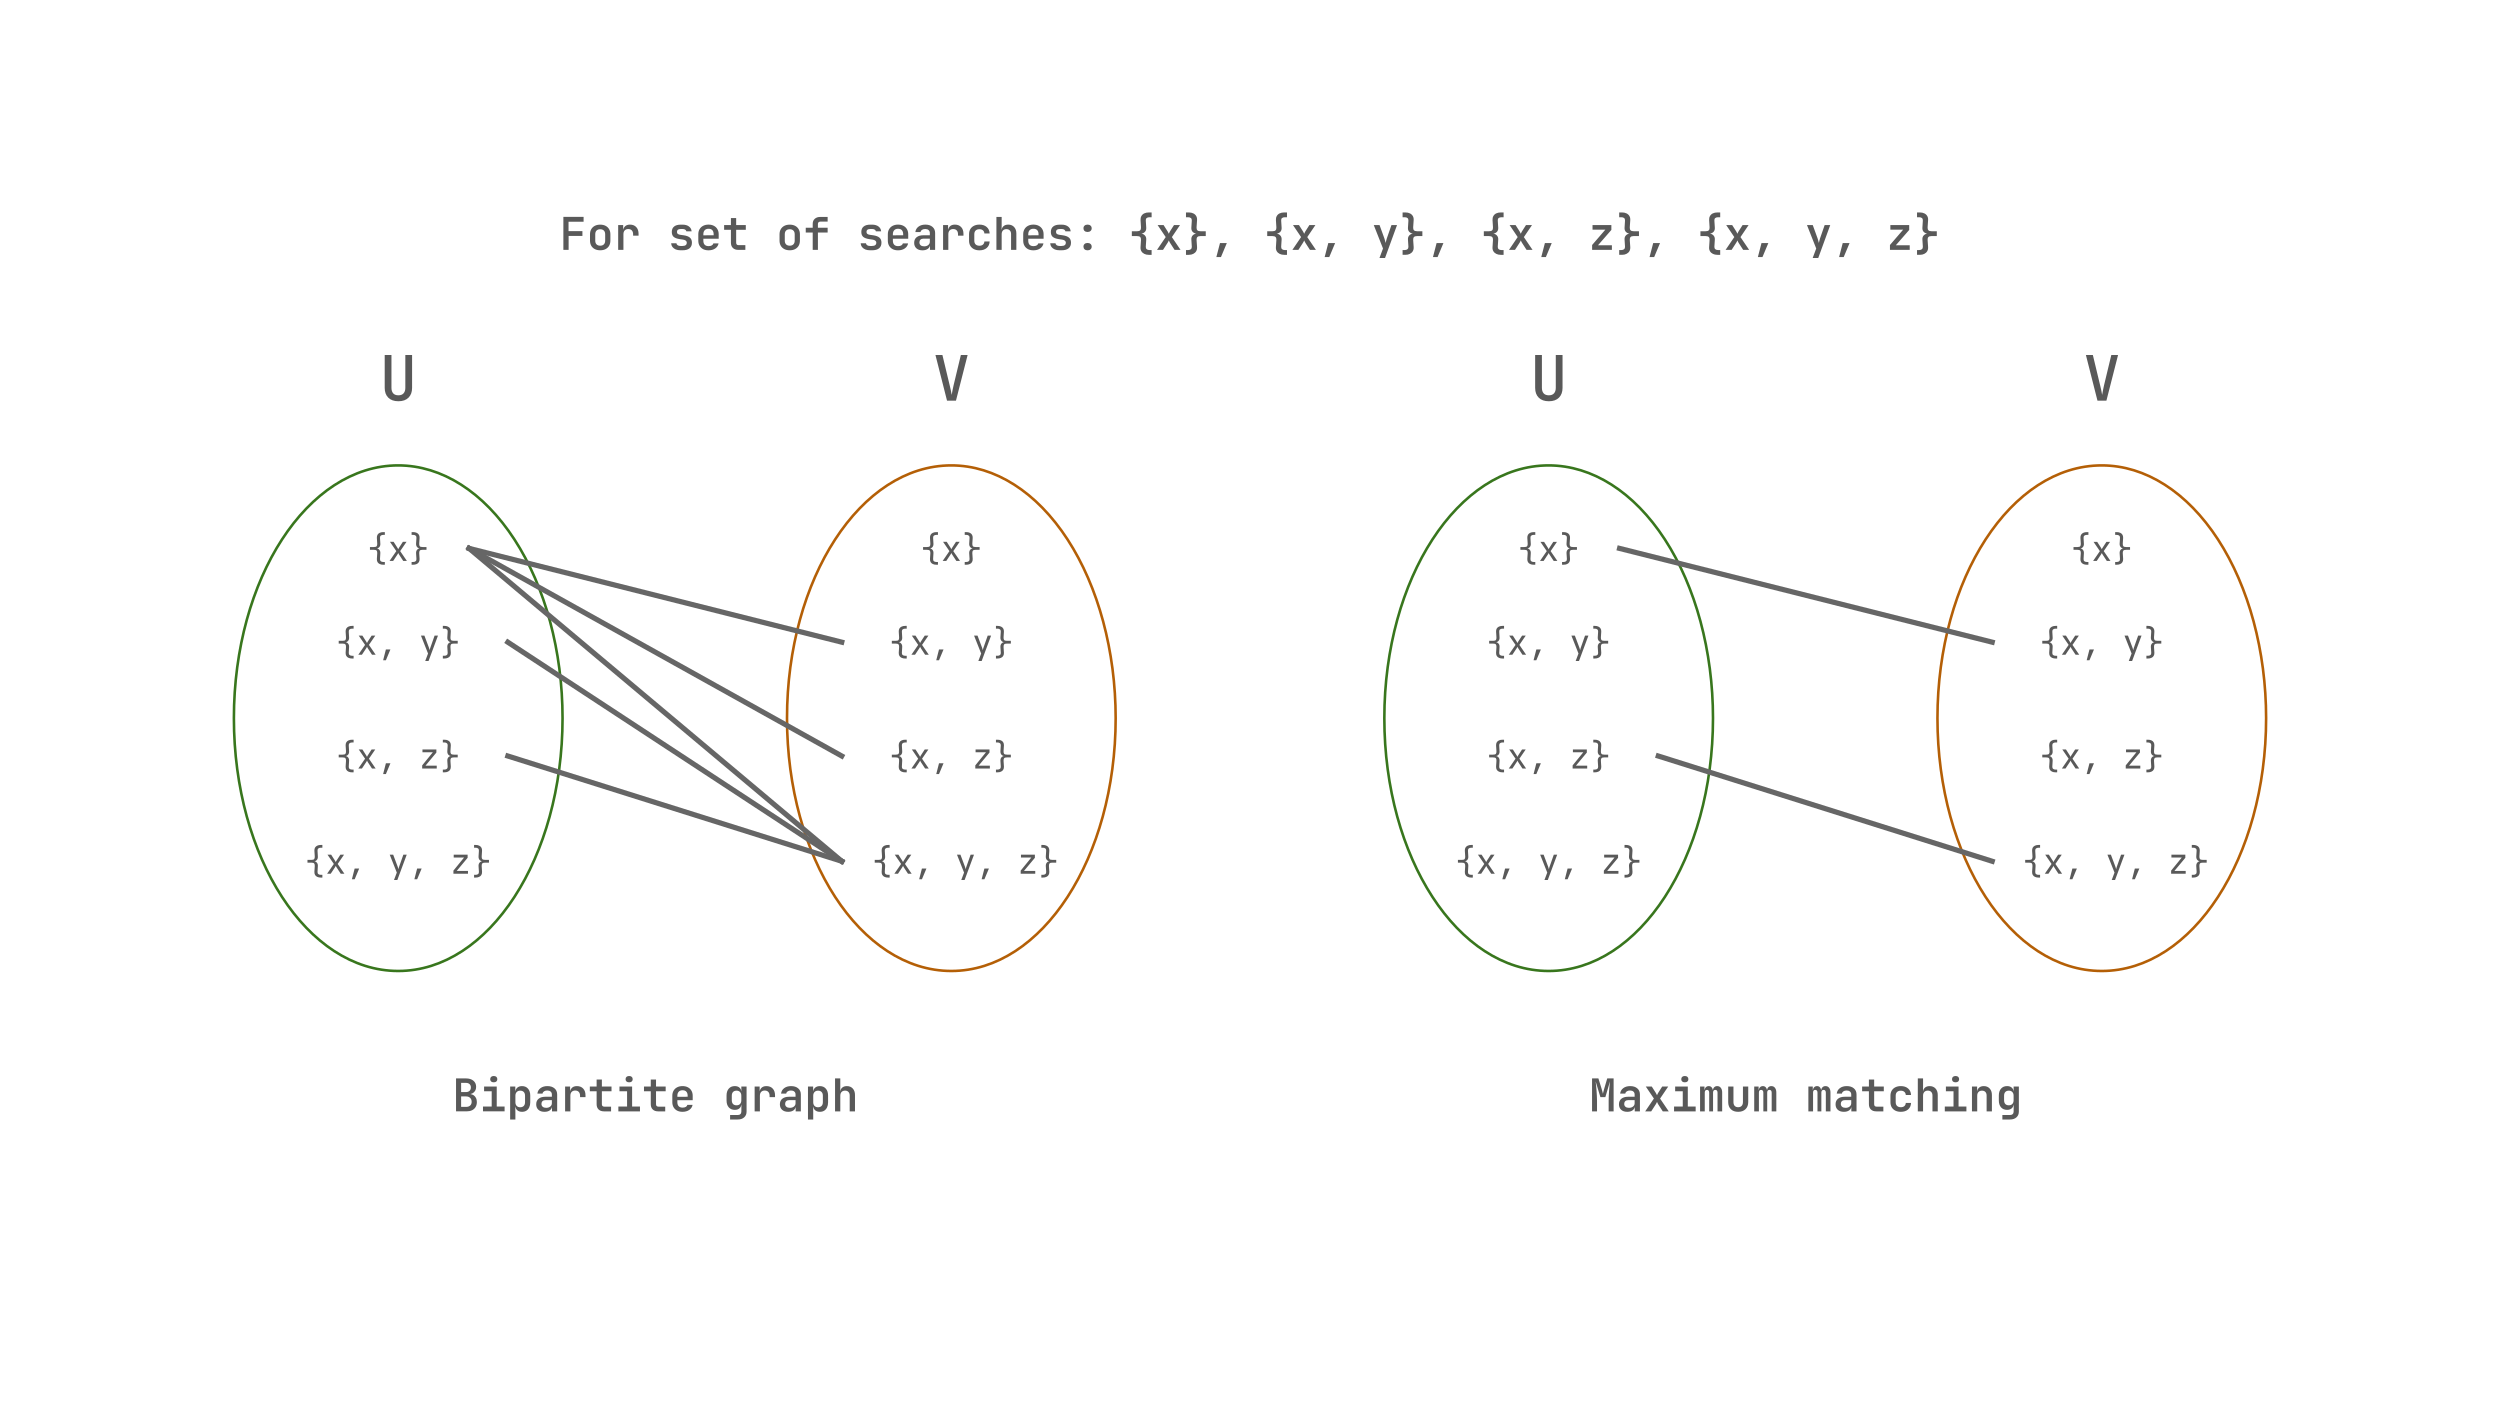 <svg version="1.1" viewBox="0.0 0.0 960.0 540.0" fill="none" stroke="none" stroke-linecap="square" stroke-miterlimit="10" xmlns:xlink="http://www.w3.org/1999/xlink" xmlns="http://www.w3.org/2000/svg"><rect x="0.0" y="0.0" width="960.0" height="540.0" fill="#333333" stroke="none"/><clipPath id="p.0"><path d="m0 0l960.0 0l0 540.0l-960.0 0l0 -540.0z" clip-rule="nonzero"/></clipPath><g clip-path="url(#p.0)"><path fill="#ffffff" d="m0 0l960.0 0l0 540.0l-960.0 0z" fill-rule="evenodd"/><path fill="#000000" fill-opacity="0.0" d="m89.814 275.786l0 0c0 -53.611 28.252 -97.071 63.102 -97.071l0 0c16.736 0 32.786 10.227 44.62 28.431c11.834 18.204 18.482 42.895 18.482 68.639l0 0c0 53.611 -28.252 97.071 -63.102 97.071l0 0c-34.85 0 -63.102 -43.46 -63.102 -97.071z" fill-rule="evenodd"/><path stroke="#38761d" stroke-width="1.0" stroke-linejoin="round" stroke-linecap="butt" d="m89.814 275.786l0 0c0 -53.611 28.252 -97.071 63.102 -97.071l0 0c16.736 0 32.786 10.227 44.62 28.431c11.834 18.204 18.482 42.895 18.482 68.639l0 0c0 53.611 -28.252 97.071 -63.102 97.071l0 0c-34.85 0 -63.102 -43.46 -63.102 -97.071z" fill-rule="evenodd"/><path fill="#000000" fill-opacity="0.0" d="m125.688 190.387l54.457 0l0 40.409l-54.457 0z" fill-rule="evenodd"/><path fill="#595959" d="m147.186 216.861q-0.781 0 -1.359 -0.266q-0.562 -0.25 -0.859 -0.75q-0.281 -0.5 -0.25 -1.203l0.141 -2.188q0.031 -0.703 -0.219 -1.016q-0.25 -0.312 -1.125 -0.312l-1.453 0l0 -1.062l1.453 0q0.875 0 1.125 -0.312q0.25 -0.312 0.219 -1.016l-0.141 -2.188q-0.031 -0.719 0.25 -1.203q0.297 -0.5 0.859 -0.75q0.578 -0.266 1.359 -0.266l0.594 0l0 1.062l-0.594 0q-0.625 0 -0.969 0.297q-0.328 0.281 -0.297 0.859l0.125 2.188q0.062 0.859 -0.406 1.375q-0.469 0.516 -1.312 0.516l0 -0.078q0.828 0 1.297 0.531q0.484 0.516 0.422 1.375l-0.125 2.188q-0.031 0.578 0.297 0.859q0.344 0.297 0.969 0.297l0.594 0l0 1.062l-0.594 0zm2.403 -1.469l2.594 -3.766l-2.438 -3.562l1.406 0l1.453 2.266q0.094 0.141 0.172 0.312q0.094 0.172 0.156 0.281q0.031 -0.109 0.109 -0.281q0.094 -0.172 0.188 -0.312l1.469 -2.266l1.406 0l-2.438 3.562l2.578 3.766l-1.406 0l-1.578 -2.406q-0.094 -0.141 -0.188 -0.328q-0.078 -0.203 -0.141 -0.312q-0.062 0.109 -0.156 0.312q-0.094 0.188 -0.203 0.328l-1.594 2.406l-1.391 0zm8.466 1.469l0 -1.062l0.594 0q0.625 0 0.953 -0.297q0.344 -0.281 0.312 -0.859l-0.141 -2.188q-0.047 -0.859 0.422 -1.375q0.484 -0.531 1.312 -0.531l0 0.078q-0.844 0 -1.312 -0.516q-0.469 -0.516 -0.422 -1.375l0.141 -2.188q0.031 -0.578 -0.312 -0.859q-0.328 -0.297 -0.953 -0.297l-0.594 0l0 -1.062l0.594 0q0.781 0 1.344 0.266q0.578 0.25 0.859 0.75q0.297 0.484 0.266 1.203l-0.141 2.188q-0.031 0.703 0.219 1.016q0.25 0.312 1.109 0.312l1.469 0l0 1.062l-1.469 0q-0.844 0 -1.109 0.312q-0.25 0.312 -0.219 1.016l0.141 2.188q0.031 0.703 -0.266 1.203q-0.281 0.5 -0.859 0.75q-0.562 0.266 -1.344 0.266l-0.594 0z" fill-rule="nonzero"/><path fill="#000000" fill-opacity="0.0" d="m110.822 226.4l84.189 0l0 40.409l-84.189 0z" fill-rule="evenodd"/><path fill="#595959" d="m135.191 252.874q-0.781 0 -1.359 -0.266q-0.562 -0.25 -0.859 -0.75q-0.281 -0.5 -0.25 -1.203l0.141 -2.188q0.031 -0.703 -0.219 -1.016q-0.25 -0.312 -1.125 -0.312l-1.453 0l0 -1.062l1.453 0q0.875 0 1.125 -0.312q0.25 -0.312 0.219 -1.016l-0.141 -2.188q-0.031 -0.719 0.25 -1.203q0.297 -0.5 0.859 -0.75q0.578 -0.266 1.359 -0.266l0.594 0l0 1.062l-0.594 0q-0.625 0 -0.969 0.297q-0.328 0.281 -0.297 0.859l0.125 2.188q0.062 0.859 -0.406 1.375q-0.469 0.516 -1.312 0.516l0 -0.078q0.828 0 1.297 0.531q0.484 0.516 0.422 1.375l-0.125 2.188q-0.031 0.578 0.297 0.859q0.344 0.297 0.969 0.297l0.594 0l0 1.062l-0.594 0zm2.403 -1.469l2.594 -3.766l-2.438 -3.562l1.406 0l1.453 2.266q0.094 0.141 0.172 0.312q0.094 0.172 0.156 0.281q0.031 -0.109 0.109 -0.281q0.094 -0.172 0.188 -0.312l1.469 -2.266l1.406 0l-2.438 3.562l2.578 3.766l-1.406 0l-1.578 -2.406q-0.094 -0.141 -0.188 -0.328q-0.078 -0.203 -0.141 -0.312q-0.062 0.109 -0.156 0.312q-0.094 0.188 -0.203 0.328l-1.594 2.406l-1.391 0zm9.528 2.125l1.062 -4.141l1.734 0l-1.734 4.141l-1.062 0zm16.166 0.281l1.078 -2.859l-2.719 -6.875l1.328 0l1.703 4.531q0.094 0.219 0.172 0.531q0.094 0.312 0.141 0.531q0.047 -0.219 0.125 -0.531q0.094 -0.312 0.172 -0.531l1.594 -4.531l1.297 0l-3.609 9.734l-1.281 0zm6.762 -0.938l0 -1.062l0.594 0q0.625 0 0.953 -0.297q0.344 -0.281 0.312 -0.859l-0.141 -2.188q-0.047 -0.859 0.422 -1.375q0.484 -0.531 1.312 -0.531l0 0.078q-0.844 0 -1.312 -0.516q-0.469 -0.516 -0.422 -1.375l0.141 -2.188q0.031 -0.578 -0.312 -0.859q-0.328 -0.297 -0.953 -0.297l-0.594 0l0 -1.062l0.594 0q0.781 0 1.344 0.266q0.578 0.25 0.859 0.75q0.297 0.484 0.266 1.203l-0.141 2.188q-0.031 0.703 0.219 1.016q0.25 0.312 1.109 0.312l1.469 0l0 1.062l-1.469 0q-0.844 0 -1.109 0.312q-0.25 0.312 -0.219 1.016l0.141 2.188q0.031 0.703 -0.266 1.203q-0.281 0.5 -0.859 0.75q-0.562 0.266 -1.344 0.266l-0.594 0z" fill-rule="nonzero"/><path fill="#000000" fill-opacity="0.0" d="m110.822 270.108l84.189 0l0 40.409l-84.189 0z" fill-rule="evenodd"/><path fill="#595959" d="m135.191 296.581q-0.781 0 -1.359 -0.266q-0.562 -0.25 -0.859 -0.75q-0.281 -0.5 -0.25 -1.203l0.141 -2.188q0.031 -0.703 -0.219 -1.016q-0.25 -0.312 -1.125 -0.312l-1.453 0l0 -1.062l1.453 0q0.875 0 1.125 -0.312q0.25 -0.312 0.219 -1.016l-0.141 -2.188q-0.031 -0.719 0.25 -1.203q0.297 -0.5 0.859 -0.75q0.578 -0.266 1.359 -0.266l0.594 0l0 1.062l-0.594 0q-0.625 0 -0.969 0.297q-0.328 0.281 -0.297 0.859l0.125 2.188q0.062 0.859 -0.406 1.375q-0.469 0.516 -1.312 0.516l0 -0.078q0.828 0 1.297 0.531q0.484 0.516 0.422 1.375l-0.125 2.188q-0.031 0.578 0.297 0.859q0.344 0.297 0.969 0.297l0.594 0l0 1.062l-0.594 0zm2.403 -1.469l2.594 -3.766l-2.438 -3.562l1.406 0l1.453 2.266q0.094 0.141 0.172 0.312q0.094 0.172 0.156 0.281q0.031 -0.109 0.109 -0.281q0.094 -0.172 0.188 -0.312l1.469 -2.266l1.406 0l-2.438 3.562l2.578 3.766l-1.406 0l-1.578 -2.406q-0.094 -0.141 -0.188 -0.328q-0.078 -0.203 -0.141 -0.312q-0.062 0.109 -0.156 0.312q-0.094 0.188 -0.203 0.328l-1.594 2.406l-1.391 0zm9.528 2.125l1.062 -4.141l1.734 0l-1.734 4.141l-1.062 0zm14.994 -2.125l0 -1.203l4.094 -5.031l-3.984 0l0 -1.094l5.344 0l0 1.203l-4.188 5.031l4.328 0l0 1.094l-5.594 0zm7.934 1.469l0 -1.062l0.594 0q0.625 0 0.953 -0.297q0.344 -0.281 0.312 -0.859l-0.141 -2.188q-0.047 -0.859 0.422 -1.375q0.484 -0.531 1.312 -0.531l0 0.078q-0.844 0 -1.312 -0.516q-0.469 -0.516 -0.422 -1.375l0.141 -2.188q0.031 -0.578 -0.312 -0.859q-0.328 -0.297 -0.953 -0.297l-0.594 0l0 -1.062l0.594 0q0.781 0 1.344 0.266q0.578 0.25 0.859 0.75q0.297 0.484 0.266 1.203l-0.141 2.188q-0.031 0.703 0.219 1.016q0.25 0.312 1.109 0.312l1.469 0l0 1.062l-1.469 0q-0.844 0 -1.109 0.312q-0.25 0.312 -0.219 1.016l0.141 2.188q0.031 0.703 -0.266 1.203q-0.281 0.5 -0.859 0.75q-0.562 0.266 -1.344 0.266l-0.594 0z" fill-rule="nonzero"/><path fill="#000000" fill-opacity="0.0" d="m89.814 310.518l126.205 0l0 40.409l-126.205 0z" fill-rule="evenodd"/><path fill="#595959" d="m123.196 336.992q-0.781 0 -1.359 -0.266q-0.562 -0.25 -0.859 -0.75q-0.281 -0.5 -0.25 -1.203l0.141 -2.188q0.031 -0.703 -0.219 -1.016q-0.25 -0.312 -1.125 -0.312l-1.453 0l0 -1.062l1.453 0q0.875 0 1.125 -0.312q0.25 -0.312 0.219 -1.016l-0.141 -2.188q-0.031 -0.719 0.25 -1.203q0.297 -0.5 0.859 -0.75q0.578 -0.266 1.359 -0.266l0.594 0l0 1.062l-0.594 0q-0.625 0 -0.969 0.297q-0.328 0.281 -0.297 0.859l0.125 2.188q0.062 0.859 -0.406 1.375q-0.469 0.516 -1.312 0.516l0 -0.078q0.828 0 1.297 0.531q0.484 0.516 0.422 1.375l-0.125 2.188q-0.031 0.578 0.297 0.859q0.344 0.297 0.969 0.297l0.594 0l0 1.062l-0.594 0zm2.403 -1.469l2.594 -3.766l-2.437 -3.562l1.406 0l1.453 2.266q0.094 0.141 0.172 0.312q0.094 0.172 0.156 0.281q0.031 -0.109 0.109 -0.281q0.094 -0.172 0.188 -0.312l1.469 -2.266l1.406 0l-2.438 3.562l2.578 3.766l-1.406 0l-1.578 -2.406q-0.094 -0.141 -0.188 -0.328q-0.078 -0.203 -0.141 -0.312q-0.062 0.109 -0.156 0.312q-0.094 0.188 -0.203 0.328l-1.594 2.406l-1.391 0zm9.528 2.125l1.062 -4.141l1.734 0l-1.734 4.141l-1.062 0zm16.166 0.281l1.078 -2.859l-2.719 -6.875l1.328 0l1.703 4.531q0.094 0.219 0.172 0.531q0.094 0.312 0.141 0.531q0.047 -0.219 0.125 -0.531q0.094 -0.312 0.172 -0.531l1.594 -4.531l1.297 0l-3.609 9.734l-1.281 0zm7.825 -0.281l1.062 -4.141l1.734 0l-1.734 4.141l-1.062 0zm14.994 -2.125l0 -1.203l4.094 -5.031l-3.984 0l0 -1.094l5.344 0l0 1.203l-4.188 5.031l4.328 0l0 1.094l-5.594 0zm7.934 1.469l0 -1.062l0.594 0q0.625 0 0.953 -0.297q0.344 -0.281 0.312 -0.859l-0.141 -2.188q-0.047 -0.859 0.422 -1.375q0.484 -0.531 1.312 -0.531l0 0.078q-0.844 0 -1.312 -0.516q-0.469 -0.516 -0.422 -1.375l0.141 -2.188q0.031 -0.578 -0.312 -0.859q-0.328 -0.297 -0.953 -0.297l-0.594 0l0 -1.062l0.594 0q0.781 0 1.344 0.266q0.578 0.25 0.859 0.75q0.297 0.484 0.266 1.203l-0.141 2.188q-0.031 0.703 0.219 1.016q0.25 0.312 1.109 0.312l1.469 0l0 1.062l-1.469 0q-0.844 0 -1.109 0.312q-0.25 0.312 -0.219 1.016l0.141 2.188q0.031 0.703 -0.266 1.203q-0.281 0.5 -0.859 0.75q-0.562 0.266 -1.344 0.266l-0.594 0z" fill-rule="nonzero"/><path fill="#000000" fill-opacity="0.0" d="m302.21 275.786l0 0c0 -53.611 28.252 -97.071 63.102 -97.071l0 0c16.736 0 32.786 10.227 44.62 28.431c11.834 18.204 18.482 42.895 18.482 68.639l0 0c0 53.611 -28.252 97.071 -63.102 97.071l0 0c-34.85 0 -63.102 -43.46 -63.102 -97.071z" fill-rule="evenodd"/><path stroke="#b45f06" stroke-width="1.0" stroke-linejoin="round" stroke-linecap="butt" d="m302.21 275.786l0 0c0 -53.611 28.252 -97.071 63.102 -97.071l0 0c16.736 0 32.786 10.227 44.62 28.431c11.834 18.204 18.482 42.895 18.482 68.639l0 0c0 53.611 -28.252 97.071 -63.102 97.071l0 0c-34.85 0 -63.102 -43.46 -63.102 -97.071z" fill-rule="evenodd"/><path fill="#000000" fill-opacity="0.0" d="m338.084 190.387l54.457 0l0 40.409l-54.457 0z" fill-rule="evenodd"/><path fill="#595959" d="m359.583 216.861q-0.781 0 -1.359 -0.266q-0.562 -0.25 -0.859 -0.75q-0.281 -0.5 -0.25 -1.203l0.141 -2.188q0.031 -0.703 -0.219 -1.016q-0.25 -0.312 -1.125 -0.312l-1.453 0l0 -1.062l1.453 0q0.875 0 1.125 -0.312q0.25 -0.312 0.219 -1.016l-0.141 -2.188q-0.031 -0.719 0.25 -1.203q0.297 -0.5 0.859 -0.75q0.578 -0.266 1.359 -0.266l0.594 0l0 1.062l-0.594 0q-0.625 0 -0.969 0.297q-0.328 0.281 -0.297 0.859l0.125 2.188q0.062 0.859 -0.406 1.375q-0.469 0.516 -1.312 0.516l0 -0.078q0.828 0 1.297 0.531q0.484 0.516 0.422 1.375l-0.125 2.188q-0.031 0.578 0.297 0.859q0.344 0.297 0.969 0.297l0.594 0l0 1.062l-0.594 0zm2.403 -1.469l2.594 -3.766l-2.438 -3.562l1.406 0l1.453 2.266q0.094 0.141 0.172 0.312q0.094 0.172 0.156 0.281q0.031 -0.109 0.109 -0.281q0.094 -0.172 0.188 -0.312l1.469 -2.266l1.406 0l-2.438 3.562l2.578 3.766l-1.406 0l-1.578 -2.406q-0.094 -0.141 -0.188 -0.328q-0.078 -0.203 -0.141 -0.312q-0.062 0.109 -0.156 0.312q-0.094 0.188 -0.203 0.328l-1.594 2.406l-1.391 0zm8.466 1.469l0 -1.062l0.594 0q0.625 0 0.953 -0.297q0.344 -0.281 0.312 -0.859l-0.141 -2.188q-0.047 -0.859 0.422 -1.375q0.484 -0.531 1.312 -0.531l0 0.078q-0.844 0 -1.312 -0.516q-0.469 -0.516 -0.422 -1.375l0.141 -2.188q0.031 -0.578 -0.312 -0.859q-0.328 -0.297 -0.953 -0.297l-0.594 0l0 -1.062l0.594 0q0.781 0 1.344 0.266q0.578 0.25 0.859 0.75q0.297 0.484 0.266 1.203l-0.141 2.188q-0.031 0.703 0.219 1.016q0.25 0.312 1.109 0.312l1.469 0l0 1.062l-1.469 0q-0.844 0 -1.109 0.312q-0.25 0.312 -0.219 1.016l0.141 2.188q0.031 0.703 -0.266 1.203q-0.281 0.5 -0.859 0.75q-0.562 0.266 -1.344 0.266l-0.594 0z" fill-rule="nonzero"/><path fill="#000000" fill-opacity="0.0" d="m323.218 226.4l84.189 0l0 40.409l-84.189 0z" fill-rule="evenodd"/><path fill="#595959" d="m347.587 252.874q-0.781 0 -1.359 -0.266q-0.562 -0.25 -0.859 -0.75q-0.281 -0.5 -0.25 -1.203l0.141 -2.188q0.031 -0.703 -0.219 -1.016q-0.25 -0.312 -1.125 -0.312l-1.453 0l0 -1.062l1.453 0q0.875 0 1.125 -0.312q0.25 -0.312 0.219 -1.016l-0.141 -2.188q-0.031 -0.719 0.25 -1.203q0.297 -0.5 0.859 -0.75q0.578 -0.266 1.359 -0.266l0.594 0l0 1.062l-0.594 0q-0.625 0 -0.969 0.297q-0.328 0.281 -0.297 0.859l0.125 2.188q0.062 0.859 -0.406 1.375q-0.469 0.516 -1.312 0.516l0 -0.078q0.828 0 1.297 0.531q0.484 0.516 0.422 1.375l-0.125 2.188q-0.031 0.578 0.297 0.859q0.344 0.297 0.969 0.297l0.594 0l0 1.062l-0.594 0zm2.403 -1.469l2.594 -3.766l-2.438 -3.562l1.406 0l1.453 2.266q0.094 0.141 0.172 0.312q0.094 0.172 0.156 0.281q0.031 -0.109 0.109 -0.281q0.094 -0.172 0.188 -0.312l1.469 -2.266l1.406 0l-2.438 3.562l2.578 3.766l-1.406 0l-1.578 -2.406q-0.094 -0.141 -0.188 -0.328q-0.078 -0.203 -0.141 -0.312q-0.062 0.109 -0.156 0.312q-0.094 0.188 -0.203 0.328l-1.594 2.406l-1.391 0zm9.528 2.125l1.062 -4.141l1.734 0l-1.734 4.141l-1.062 0zm16.166 0.281l1.078 -2.859l-2.719 -6.875l1.328 0l1.703 4.531q0.094 0.219 0.172 0.531q0.094 0.312 0.141 0.531q0.047 -0.219 0.125 -0.531q0.094 -0.312 0.172 -0.531l1.594 -4.531l1.297 0l-3.609 9.734l-1.281 0zm6.762 -0.938l0 -1.062l0.594 0q0.625 0 0.953 -0.297q0.344 -0.281 0.312 -0.859l-0.141 -2.188q-0.047 -0.859 0.422 -1.375q0.484 -0.531 1.312 -0.531l0 0.078q-0.844 0 -1.312 -0.516q-0.469 -0.516 -0.422 -1.375l0.141 -2.188q0.031 -0.578 -0.312 -0.859q-0.328 -0.297 -0.953 -0.297l-0.594 0l0 -1.062l0.594 0q0.781 0 1.344 0.266q0.578 0.25 0.859 0.75q0.297 0.484 0.266 1.203l-0.141 2.188q-0.031 0.703 0.219 1.016q0.25 0.312 1.109 0.312l1.469 0l0 1.062l-1.469 0q-0.844 0 -1.109 0.312q-0.25 0.312 -0.219 1.016l0.141 2.188q0.031 0.703 -0.266 1.203q-0.281 0.5 -0.859 0.75q-0.562 0.266 -1.344 0.266l-0.594 0z" fill-rule="nonzero"/><path fill="#000000" fill-opacity="0.0" d="m323.218 270.108l84.189 0l0 40.409l-84.189 0z" fill-rule="evenodd"/><path fill="#595959" d="m347.587 296.581q-0.781 0 -1.359 -0.266q-0.562 -0.25 -0.859 -0.75q-0.281 -0.5 -0.25 -1.203l0.141 -2.188q0.031 -0.703 -0.219 -1.016q-0.25 -0.312 -1.125 -0.312l-1.453 0l0 -1.062l1.453 0q0.875 0 1.125 -0.312q0.25 -0.312 0.219 -1.016l-0.141 -2.188q-0.031 -0.719 0.25 -1.203q0.297 -0.5 0.859 -0.75q0.578 -0.266 1.359 -0.266l0.594 0l0 1.062l-0.594 0q-0.625 0 -0.969 0.297q-0.328 0.281 -0.297 0.859l0.125 2.188q0.062 0.859 -0.406 1.375q-0.469 0.516 -1.312 0.516l0 -0.078q0.828 0 1.297 0.531q0.484 0.516 0.422 1.375l-0.125 2.188q-0.031 0.578 0.297 0.859q0.344 0.297 0.969 0.297l0.594 0l0 1.062l-0.594 0zm2.403 -1.469l2.594 -3.766l-2.438 -3.562l1.406 0l1.453 2.266q0.094 0.141 0.172 0.312q0.094 0.172 0.156 0.281q0.031 -0.109 0.109 -0.281q0.094 -0.172 0.188 -0.312l1.469 -2.266l1.406 0l-2.438 3.562l2.578 3.766l-1.406 0l-1.578 -2.406q-0.094 -0.141 -0.188 -0.328q-0.078 -0.203 -0.141 -0.312q-0.062 0.109 -0.156 0.312q-0.094 0.188 -0.203 0.328l-1.594 2.406l-1.391 0zm9.528 2.125l1.062 -4.141l1.734 0l-1.734 4.141l-1.062 0zm14.994 -2.125l0 -1.203l4.094 -5.031l-3.984 0l0 -1.094l5.344 0l0 1.203l-4.188 5.031l4.328 0l0 1.094l-5.594 0zm7.934 1.469l0 -1.062l0.594 0q0.625 0 0.953 -0.297q0.344 -0.281 0.312 -0.859l-0.141 -2.188q-0.047 -0.859 0.422 -1.375q0.484 -0.531 1.312 -0.531l0 0.078q-0.844 0 -1.312 -0.516q-0.469 -0.516 -0.422 -1.375l0.141 -2.188q0.031 -0.578 -0.312 -0.859q-0.328 -0.297 -0.953 -0.297l-0.594 0l0 -1.062l0.594 0q0.781 0 1.344 0.266q0.578 0.25 0.859 0.75q0.297 0.484 0.266 1.203l-0.141 2.188q-0.031 0.703 0.219 1.016q0.25 0.312 1.109 0.312l1.469 0l0 1.062l-1.469 0q-0.844 0 -1.109 0.312q-0.25 0.312 -0.219 1.016l0.141 2.188q0.031 0.703 -0.266 1.203q-0.281 0.5 -0.859 0.75q-0.562 0.266 -1.344 0.266l-0.594 0z" fill-rule="nonzero"/><path fill="#000000" fill-opacity="0.0" d="m323.218 310.518l95.055 0l0 40.409l-95.055 0z" fill-rule="evenodd"/><path fill="#595959" d="m341.025 336.992q-0.781 0 -1.359 -0.266q-0.562 -0.25 -0.859 -0.75q-0.281 -0.5 -0.25 -1.203l0.141 -2.188q0.031 -0.703 -0.219 -1.016q-0.25 -0.312 -1.125 -0.312l-1.453 0l0 -1.062l1.453 0q0.875 0 1.125 -0.312q0.25 -0.312 0.219 -1.016l-0.141 -2.188q-0.031 -0.719 0.25 -1.203q0.297 -0.5 0.859 -0.75q0.578 -0.266 1.359 -0.266l0.594 0l0 1.062l-0.594 0q-0.625 0 -0.969 0.297q-0.328 0.281 -0.297 0.859l0.125 2.188q0.062 0.859 -0.406 1.375q-0.469 0.516 -1.312 0.516l0 -0.078q0.828 0 1.297 0.531q0.484 0.516 0.422 1.375l-0.125 2.188q-0.031 0.578 0.297 0.859q0.344 0.297 0.969 0.297l0.594 0l0 1.062l-0.594 0zm2.403 -1.469l2.594 -3.766l-2.438 -3.562l1.406 0l1.453 2.266q0.094 0.141 0.172 0.312q0.094 0.172 0.156 0.281q0.031 -0.109 0.109 -0.281q0.094 -0.172 0.188 -0.312l1.469 -2.266l1.406 0l-2.438 3.562l2.578 3.766l-1.406 0l-1.578 -2.406q-0.094 -0.141 -0.188 -0.328q-0.078 -0.203 -0.141 -0.312q-0.062 0.109 -0.156 0.312q-0.094 0.188 -0.203 0.328l-1.594 2.406l-1.391 0zm9.528 2.125l1.062 -4.141l1.734 0l-1.734 4.141l-1.062 0zm16.166 0.281l1.078 -2.859l-2.719 -6.875l1.328 0l1.703 4.531q0.094 0.219 0.172 0.531q0.094 0.312 0.141 0.531q0.047 -0.219 0.125 -0.531q0.094 -0.312 0.172 -0.531l1.594 -4.531l1.297 0l-3.609 9.734l-1.281 0zm7.825 -0.281l1.062 -4.141l1.734 0l-1.734 4.141l-1.062 0zm14.994 -2.125l0 -1.203l4.094 -5.031l-3.984 0l0 -1.094l5.344 0l0 1.203l-4.188 5.031l4.328 0l0 1.094l-5.594 0zm7.934 1.469l0 -1.062l0.594 0q0.625 0 0.953 -0.297q0.344 -0.281 0.312 -0.859l-0.141 -2.188q-0.047 -0.859 0.422 -1.375q0.484 -0.531 1.312 -0.531l0 0.078q-0.844 0 -1.312 -0.516q-0.469 -0.516 -0.422 -1.375l0.141 -2.188q0.031 -0.578 -0.312 -0.859q-0.328 -0.297 -0.953 -0.297l-0.594 0l0 -1.062l0.594 0q0.781 0 1.344 0.266q0.578 0.25 0.859 0.75q0.297 0.484 0.266 1.203l-0.141 2.188q-0.031 0.703 0.219 1.016q0.25 0.312 1.109 0.312l1.469 0l0 1.062l-1.469 0q-0.844 0 -1.109 0.312q-0.25 0.312 -0.219 1.016l0.141 2.188q0.031 0.703 -0.266 1.203q-0.281 0.5 -0.859 0.75q-0.562 0.266 -1.344 0.266l-0.594 0z" fill-rule="nonzero"/><path fill="#000000" fill-opacity="0.0" d="m180.144 210.592l143.087 36.0" fill-rule="evenodd"/><path stroke="#666666" stroke-width="2.0" stroke-linejoin="round" stroke-linecap="butt" d="m180.144 210.592l143.087 36.0" fill-rule="evenodd"/><path fill="#000000" fill-opacity="0.0" d="m180.144 210.592l143.087 79.717" fill-rule="evenodd"/><path stroke="#666666" stroke-width="2.0" stroke-linejoin="round" stroke-linecap="butt" d="m180.144 210.592l143.087 79.717" fill-rule="evenodd"/><path fill="#000000" fill-opacity="0.0" d="m180.144 210.592l143.087 120.126" fill-rule="evenodd"/><path stroke="#666666" stroke-width="2.0" stroke-linejoin="round" stroke-linecap="butt" d="m180.144 210.592l143.087 120.126" fill-rule="evenodd"/><path fill="#000000" fill-opacity="0.0" d="m195.011 246.605l128.22 84.126" fill-rule="evenodd"/><path stroke="#666666" stroke-width="2.0" stroke-linejoin="round" stroke-linecap="butt" d="m195.011 246.605l128.22 84.126" fill-rule="evenodd"/><path fill="#000000" fill-opacity="0.0" d="m195.011 290.312l128.22 40.409" fill-rule="evenodd"/><path stroke="#666666" stroke-width="2.0" stroke-linejoin="round" stroke-linecap="butt" d="m195.011 290.312l128.22 40.409" fill-rule="evenodd"/><path fill="#000000" fill-opacity="0.0" d="m136.79 120.97l32.252 0l0 48.472l-32.252 0z" fill-rule="evenodd"/><path fill="#595959" d="m152.993 154.08q-2.516 0 -3.891 -1.375q-1.375 -1.375 -1.375 -3.75l0 -12.625l2.594 0l0 12.625q0 1.312 0.656 2.078q0.672 0.766 2.016 0.766q1.312 0 1.984 -0.766q0.672 -0.766 0.672 -2.078l0 -12.625l2.594 0l0 12.625q0 2.375 -1.375 3.75q-1.359 1.375 -3.875 1.375z" fill-rule="nonzero"/><path fill="#000000" fill-opacity="0.0" d="m349.186 120.97l32.252 0l0 48.472l-32.252 0z" fill-rule="evenodd"/><path fill="#595959" d="m363.655 153.846l-4.438 -17.516l2.672 0l2.797 11.656q0.266 1.031 0.469 2.062q0.203 1.016 0.297 1.594q0.109 -0.578 0.281 -1.594q0.188 -1.031 0.438 -2.078l2.797 -11.641l2.594 0l-4.469 17.516l-3.438 0z" fill-rule="nonzero"/><path fill="#000000" fill-opacity="0.0" d="m531.585 275.787l0 0c0 -53.611 28.252 -97.071 63.102 -97.071l0 0c16.736 0 32.786 10.227 44.62 28.431c11.834 18.204 18.482 42.895 18.482 68.639l0 0c0 53.611 -28.252 97.071 -63.102 97.071l0 0c-34.85 0 -63.102 -43.46 -63.102 -97.071z" fill-rule="evenodd"/><path stroke="#38761d" stroke-width="1.0" stroke-linejoin="round" stroke-linecap="butt" d="m531.585 275.787l0 0c0 -53.611 28.252 -97.071 63.102 -97.071l0 0c16.736 0 32.786 10.227 44.62 28.431c11.834 18.204 18.482 42.895 18.482 68.639l0 0c0 53.611 -28.252 97.071 -63.102 97.071l0 0c-34.85 0 -63.102 -43.46 -63.102 -97.071z" fill-rule="evenodd"/><path fill="#000000" fill-opacity="0.0" d="m567.459 190.388l54.457 0l0 40.409l-54.457 0z" fill-rule="evenodd"/><path fill="#595959" d="m588.958 216.862q-0.781 0 -1.359 -0.266q-0.562 -0.25 -0.859 -0.75q-0.281 -0.5 -0.25 -1.203l0.141 -2.188q0.031 -0.703 -0.219 -1.016q-0.25 -0.312 -1.125 -0.312l-1.453 0l0 -1.062l1.453 0q0.875 0 1.125 -0.312q0.25 -0.312 0.219 -1.016l-0.141 -2.188q-0.031 -0.719 0.25 -1.203q0.297 -0.5 0.859 -0.75q0.578 -0.266 1.359 -0.266l0.594 0l0 1.062l-0.594 0q-0.625 0 -0.969 0.297q-0.328 0.281 -0.297 0.859l0.125 2.188q0.062 0.859 -0.406 1.375q-0.469 0.516 -1.312 0.516l0 -0.078q0.828 0 1.297 0.531q0.484 0.516 0.422 1.375l-0.125 2.188q-0.031 0.578 0.297 0.859q0.344 0.297 0.969 0.297l0.594 0l0 1.062l-0.594 0zm2.403 -1.469l2.594 -3.766l-2.438 -3.562l1.406 0l1.453 2.266q0.094 0.141 0.172 0.312q0.094 0.172 0.156 0.281q0.031 -0.109 0.109 -0.281q0.094 -0.172 0.188 -0.312l1.469 -2.266l1.406 0l-2.438 3.562l2.578 3.766l-1.406 0l-1.578 -2.406q-0.094 -0.141 -0.188 -0.328q-0.078 -0.203 -0.141 -0.312q-0.062 0.109 -0.156 0.312q-0.094 0.188 -0.203 0.328l-1.594 2.406l-1.391 0zm8.466 1.469l0 -1.062l0.594 0q0.625 0 0.953 -0.297q0.344 -0.281 0.312 -0.859l-0.141 -2.188q-0.047 -0.859 0.422 -1.375q0.484 -0.531 1.312 -0.531l0 0.078q-0.844 0 -1.312 -0.516q-0.469 -0.516 -0.422 -1.375l0.141 -2.188q0.031 -0.578 -0.312 -0.859q-0.328 -0.297 -0.953 -0.297l-0.594 0l0 -1.062l0.594 0q0.781 0 1.344 0.266q0.578 0.25 0.859 0.75q0.297 0.484 0.266 1.203l-0.141 2.188q-0.031 0.703 0.219 1.016q0.25 0.312 1.109 0.312l1.469 0l0 1.062l-1.469 0q-0.844 0 -1.109 0.312q-0.25 0.312 -0.219 1.016l0.141 2.188q0.031 0.703 -0.266 1.203q-0.281 0.5 -0.859 0.75q-0.562 0.266 -1.344 0.266l-0.594 0z" fill-rule="nonzero"/><path fill="#000000" fill-opacity="0.0" d="m552.593 226.402l84.189 0l0 40.409l-84.189 0z" fill-rule="evenodd"/><path fill="#595959" d="m576.963 252.875q-0.781 0 -1.359 -0.266q-0.562 -0.25 -0.859 -0.75q-0.281 -0.5 -0.25 -1.203l0.141 -2.188q0.031 -0.703 -0.219 -1.016q-0.25 -0.312 -1.125 -0.312l-1.453 0l0 -1.062l1.453 0q0.875 0 1.125 -0.312q0.25 -0.312 0.219 -1.016l-0.141 -2.188q-0.031 -0.719 0.25 -1.203q0.297 -0.5 0.859 -0.75q0.578 -0.266 1.359 -0.266l0.594 0l0 1.062l-0.594 0q-0.625 0 -0.969 0.297q-0.328 0.281 -0.297 0.859l0.125 2.188q0.062 0.859 -0.406 1.375q-0.469 0.516 -1.312 0.516l0 -0.078q0.828 0 1.297 0.531q0.484 0.516 0.422 1.375l-0.125 2.188q-0.031 0.578 0.297 0.859q0.344 0.297 0.969 0.297l0.594 0l0 1.062l-0.594 0zm2.403 -1.469l2.594 -3.766l-2.438 -3.562l1.406 0l1.453 2.266q0.094 0.141 0.172 0.312q0.094 0.172 0.156 0.281q0.031 -0.109 0.109 -0.281q0.094 -0.172 0.188 -0.312l1.469 -2.266l1.406 0l-2.438 3.562l2.578 3.766l-1.406 0l-1.578 -2.406q-0.094 -0.141 -0.188 -0.328q-0.078 -0.203 -0.141 -0.312q-0.062 0.109 -0.156 0.312q-0.094 0.188 -0.203 0.328l-1.594 2.406l-1.391 0zm9.528 2.125l1.062 -4.141l1.734 0l-1.734 4.141l-1.062 0zm16.166 0.281l1.078 -2.859l-2.719 -6.875l1.328 0l1.703 4.531q0.094 0.219 0.172 0.531q0.094 0.312 0.141 0.531q0.047 -0.219 0.125 -0.531q0.094 -0.312 0.172 -0.531l1.594 -4.531l1.297 0l-3.609 9.734l-1.281 0zm6.762 -0.938l0 -1.062l0.594 0q0.625 0 0.953 -0.297q0.344 -0.281 0.312 -0.859l-0.141 -2.188q-0.047 -0.859 0.422 -1.375q0.484 -0.531 1.312 -0.531l0 0.078q-0.844 0 -1.312 -0.516q-0.469 -0.516 -0.422 -1.375l0.141 -2.188q0.031 -0.578 -0.312 -0.859q-0.328 -0.297 -0.953 -0.297l-0.594 0l0 -1.062l0.594 0q0.781 0 1.344 0.266q0.578 0.25 0.859 0.75q0.297 0.484 0.266 1.203l-0.141 2.188q-0.031 0.703 0.219 1.016q0.25 0.312 1.109 0.312l1.469 0l0 1.062l-1.469 0q-0.844 0 -1.109 0.312q-0.25 0.312 -0.219 1.016l0.141 2.188q0.031 0.703 -0.266 1.203q-0.281 0.5 -0.859 0.75q-0.562 0.266 -1.344 0.266l-0.594 0z" fill-rule="nonzero"/><path fill="#000000" fill-opacity="0.0" d="m552.593 270.109l84.189 0l0 40.409l-84.189 0z" fill-rule="evenodd"/><path fill="#595959" d="m576.963 296.582q-0.781 0 -1.359 -0.266q-0.562 -0.25 -0.859 -0.75q-0.281 -0.5 -0.25 -1.203l0.141 -2.188q0.031 -0.703 -0.219 -1.016q-0.25 -0.312 -1.125 -0.312l-1.453 0l0 -1.062l1.453 0q0.875 0 1.125 -0.312q0.25 -0.312 0.219 -1.016l-0.141 -2.188q-0.031 -0.719 0.25 -1.203q0.297 -0.5 0.859 -0.75q0.578 -0.266 1.359 -0.266l0.594 0l0 1.062l-0.594 0q-0.625 0 -0.969 0.297q-0.328 0.281 -0.297 0.859l0.125 2.188q0.062 0.859 -0.406 1.375q-0.469 0.516 -1.312 0.516l0 -0.078q0.828 0 1.297 0.531q0.484 0.516 0.422 1.375l-0.125 2.188q-0.031 0.578 0.297 0.859q0.344 0.297 0.969 0.297l0.594 0l0 1.062l-0.594 0zm2.403 -1.469l2.594 -3.766l-2.438 -3.562l1.406 0l1.453 2.266q0.094 0.141 0.172 0.312q0.094 0.172 0.156 0.281q0.031 -0.109 0.109 -0.281q0.094 -0.172 0.188 -0.312l1.469 -2.266l1.406 0l-2.438 3.562l2.578 3.766l-1.406 0l-1.578 -2.406q-0.094 -0.141 -0.188 -0.328q-0.078 -0.203 -0.141 -0.312q-0.062 0.109 -0.156 0.312q-0.094 0.188 -0.203 0.328l-1.594 2.406l-1.391 0zm9.528 2.125l1.062 -4.141l1.734 0l-1.734 4.141l-1.062 0zm14.994 -2.125l0 -1.203l4.094 -5.031l-3.984 0l0 -1.094l5.344 0l0 1.203l-4.188 5.031l4.328 0l0 1.094l-5.594 0zm7.934 1.469l0 -1.062l0.594 0q0.625 0 0.953 -0.297q0.344 -0.281 0.312 -0.859l-0.141 -2.188q-0.047 -0.859 0.422 -1.375q0.484 -0.531 1.312 -0.531l0 0.078q-0.844 0 -1.312 -0.516q-0.469 -0.516 -0.422 -1.375l0.141 -2.188q0.031 -0.578 -0.312 -0.859q-0.328 -0.297 -0.953 -0.297l-0.594 0l0 -1.062l0.594 0q0.781 0 1.344 0.266q0.578 0.25 0.859 0.75q0.297 0.484 0.266 1.203l-0.141 2.188q-0.031 0.703 0.219 1.016q0.25 0.312 1.109 0.312l1.469 0l0 1.062l-1.469 0q-0.844 0 -1.109 0.312q-0.25 0.312 -0.219 1.016l0.141 2.188q0.031 0.703 -0.266 1.203q-0.281 0.5 -0.859 0.75q-0.562 0.266 -1.344 0.266l-0.594 0z" fill-rule="nonzero"/><path fill="#000000" fill-opacity="0.0" d="m531.585 310.52l126.205 0l0 40.409l-126.205 0z" fill-rule="evenodd"/><path fill="#595959" d="m564.967 336.993q-0.781 0 -1.359 -0.266q-0.562 -0.25 -0.859 -0.75q-0.281 -0.5 -0.25 -1.203l0.141 -2.188q0.031 -0.703 -0.219 -1.016q-0.25 -0.312 -1.125 -0.312l-1.453 0l0 -1.062l1.453 0q0.875 0 1.125 -0.312q0.25 -0.312 0.219 -1.016l-0.141 -2.188q-0.031 -0.719 0.25 -1.203q0.297 -0.5 0.859 -0.75q0.578 -0.266 1.359 -0.266l0.594 0l0 1.062l-0.594 0q-0.625 0 -0.969 0.297q-0.328 0.281 -0.297 0.859l0.125 2.188q0.062 0.859 -0.406 1.375q-0.469 0.516 -1.312 0.516l0 -0.078q0.828 0 1.297 0.531q0.484 0.516 0.422 1.375l-0.125 2.188q-0.031 0.578 0.297 0.859q0.344 0.297 0.969 0.297l0.594 0l0 1.062l-0.594 0zm2.403 -1.469l2.594 -3.766l-2.438 -3.562l1.406 0l1.453 2.266q0.094 0.141 0.172 0.312q0.094 0.172 0.156 0.281q0.031 -0.109 0.109 -0.281q0.094 -0.172 0.188 -0.312l1.469 -2.266l1.406 0l-2.438 3.562l2.578 3.766l-1.406 0l-1.578 -2.406q-0.094 -0.141 -0.188 -0.328q-0.078 -0.203 -0.141 -0.312q-0.062 0.109 -0.156 0.312q-0.094 0.188 -0.203 0.328l-1.594 2.406l-1.391 0zm9.528 2.125l1.062 -4.141l1.734 0l-1.734 4.141l-1.062 0zm16.166 0.281l1.078 -2.859l-2.719 -6.875l1.328 0l1.703 4.531q0.094 0.219 0.172 0.531q0.094 0.312 0.141 0.531q0.047 -0.219 0.125 -0.531q0.094 -0.312 0.172 -0.531l1.594 -4.531l1.297 0l-3.609 9.734l-1.281 0zm7.825 -0.281l1.062 -4.141l1.734 0l-1.734 4.141l-1.062 0zm14.994 -2.125l0 -1.203l4.094 -5.031l-3.984 0l0 -1.094l5.344 0l0 1.203l-4.188 5.031l4.328 0l0 1.094l-5.594 0zm7.934 1.469l0 -1.062l0.594 0q0.625 0 0.953 -0.297q0.344 -0.281 0.312 -0.859l-0.141 -2.188q-0.047 -0.859 0.422 -1.375q0.484 -0.531 1.312 -0.531l0 0.078q-0.844 0 -1.312 -0.516q-0.469 -0.516 -0.422 -1.375l0.141 -2.188q0.031 -0.578 -0.312 -0.859q-0.328 -0.297 -0.953 -0.297l-0.594 0l0 -1.062l0.594 0q0.781 0 1.344 0.266q0.578 0.25 0.859 0.75q0.297 0.484 0.266 1.203l-0.141 2.188q-0.031 0.703 0.219 1.016q0.25 0.312 1.109 0.312l1.469 0l0 1.062l-1.469 0q-0.844 0 -1.109 0.312q-0.25 0.312 -0.219 1.016l0.141 2.188q0.031 0.703 -0.266 1.203q-0.281 0.5 -0.859 0.75q-0.562 0.266 -1.344 0.266l-0.594 0z" fill-rule="nonzero"/><path fill="#000000" fill-opacity="0.0" d="m743.982 275.787l0 0c0 -53.611 28.252 -97.071 63.102 -97.071l0 0c16.736 0 32.786 10.227 44.62 28.431c11.834 18.204 18.482 42.895 18.482 68.639l0 0c0 53.611 -28.252 97.071 -63.102 97.071l0 0c-34.85 0 -63.102 -43.46 -63.102 -97.071z" fill-rule="evenodd"/><path stroke="#b45f06" stroke-width="1.0" stroke-linejoin="round" stroke-linecap="butt" d="m743.982 275.787l0 0c0 -53.611 28.252 -97.071 63.102 -97.071l0 0c16.736 0 32.786 10.227 44.62 28.431c11.834 18.204 18.482 42.895 18.482 68.639l0 0c0 53.611 -28.252 97.071 -63.102 97.071l0 0c-34.85 0 -63.102 -43.46 -63.102 -97.071z" fill-rule="evenodd"/><path fill="#000000" fill-opacity="0.0" d="m779.856 190.388l54.457 0l0 40.409l-54.457 0z" fill-rule="evenodd"/><path fill="#595959" d="m801.354 216.862q-0.781 0 -1.359 -0.266q-0.562 -0.25 -0.859 -0.75q-0.281 -0.5 -0.25 -1.203l0.141 -2.188q0.031 -0.703 -0.219 -1.016q-0.25 -0.312 -1.125 -0.312l-1.453 0l0 -1.062l1.453 0q0.875 0 1.125 -0.312q0.25 -0.312 0.219 -1.016l-0.141 -2.188q-0.031 -0.719 0.25 -1.203q0.297 -0.5 0.859 -0.75q0.578 -0.266 1.359 -0.266l0.594 0l0 1.062l-0.594 0q-0.625 0 -0.969 0.297q-0.328 0.281 -0.297 0.859l0.125 2.188q0.062 0.859 -0.406 1.375q-0.469 0.516 -1.312 0.516l0 -0.078q0.828 0 1.297 0.531q0.484 0.516 0.422 1.375l-0.125 2.188q-0.031 0.578 0.297 0.859q0.344 0.297 0.969 0.297l0.594 0l0 1.062l-0.594 0zm2.403 -1.469l2.594 -3.766l-2.438 -3.562l1.406 0l1.453 2.266q0.094 0.141 0.172 0.312q0.094 0.172 0.156 0.281q0.031 -0.109 0.109 -0.281q0.094 -0.172 0.188 -0.312l1.469 -2.266l1.406 0l-2.438 3.562l2.578 3.766l-1.406 0l-1.578 -2.406q-0.094 -0.141 -0.188 -0.328q-0.078 -0.203 -0.141 -0.312q-0.062 0.109 -0.156 0.312q-0.094 0.188 -0.203 0.328l-1.594 2.406l-1.391 0zm8.466 1.469l0 -1.062l0.594 0q0.625 0 0.953 -0.297q0.344 -0.281 0.312 -0.859l-0.141 -2.188q-0.047 -0.859 0.422 -1.375q0.484 -0.531 1.312 -0.531l0 0.078q-0.844 0 -1.312 -0.516q-0.469 -0.516 -0.422 -1.375l0.141 -2.188q0.031 -0.578 -0.312 -0.859q-0.328 -0.297 -0.953 -0.297l-0.594 0l0 -1.062l0.594 0q0.781 0 1.344 0.266q0.578 0.25 0.859 0.75q0.297 0.484 0.266 1.203l-0.141 2.188q-0.031 0.703 0.219 1.016q0.25 0.312 1.109 0.312l1.469 0l0 1.062l-1.469 0q-0.844 0 -1.109 0.312q-0.25 0.312 -0.219 1.016l0.141 2.188q0.031 0.703 -0.266 1.203q-0.281 0.5 -0.859 0.75q-0.562 0.266 -1.344 0.266l-0.594 0z" fill-rule="nonzero"/><path fill="#000000" fill-opacity="0.0" d="m764.99 226.402l84.189 0l0 40.409l-84.189 0z" fill-rule="evenodd"/><path fill="#595959" d="m789.359 252.875q-0.781 0 -1.359 -0.266q-0.562 -0.25 -0.859 -0.75q-0.281 -0.5 -0.25 -1.203l0.141 -2.188q0.031 -0.703 -0.219 -1.016q-0.25 -0.312 -1.125 -0.312l-1.453 0l0 -1.062l1.453 0q0.875 0 1.125 -0.312q0.25 -0.312 0.219 -1.016l-0.141 -2.188q-0.031 -0.719 0.25 -1.203q0.297 -0.5 0.859 -0.75q0.578 -0.266 1.359 -0.266l0.594 0l0 1.062l-0.594 0q-0.625 0 -0.969 0.297q-0.328 0.281 -0.297 0.859l0.125 2.188q0.062 0.859 -0.406 1.375q-0.469 0.516 -1.312 0.516l0 -0.078q0.828 0 1.297 0.531q0.484 0.516 0.422 1.375l-0.125 2.188q-0.031 0.578 0.297 0.859q0.344 0.297 0.969 0.297l0.594 0l0 1.062l-0.594 0zm2.403 -1.469l2.594 -3.766l-2.438 -3.562l1.406 0l1.453 2.266q0.094 0.141 0.172 0.312q0.094 0.172 0.156 0.281q0.031 -0.109 0.109 -0.281q0.094 -0.172 0.188 -0.312l1.469 -2.266l1.406 0l-2.438 3.562l2.578 3.766l-1.406 0l-1.578 -2.406q-0.094 -0.141 -0.188 -0.328q-0.078 -0.203 -0.141 -0.312q-0.062 0.109 -0.156 0.312q-0.094 0.188 -0.203 0.328l-1.594 2.406l-1.391 0zm9.528 2.125l1.062 -4.141l1.734 0l-1.734 4.141l-1.062 0zm16.166 0.281l1.078 -2.859l-2.719 -6.875l1.328 0l1.703 4.531q0.094 0.219 0.172 0.531q0.094 0.312 0.141 0.531q0.047 -0.219 0.125 -0.531q0.094 -0.312 0.172 -0.531l1.594 -4.531l1.297 0l-3.609 9.734l-1.281 0zm6.763 -0.938l0 -1.062l0.594 0q0.625 0 0.953 -0.297q0.344 -0.281 0.312 -0.859l-0.141 -2.188q-0.047 -0.859 0.422 -1.375q0.484 -0.531 1.312 -0.531l0 0.078q-0.844 0 -1.312 -0.516q-0.469 -0.516 -0.422 -1.375l0.141 -2.188q0.031 -0.578 -0.312 -0.859q-0.328 -0.297 -0.953 -0.297l-0.594 0l0 -1.062l0.594 0q0.781 0 1.344 0.266q0.578 0.25 0.859 0.75q0.297 0.484 0.266 1.203l-0.141 2.188q-0.031 0.703 0.219 1.016q0.25 0.312 1.109 0.312l1.469 0l0 1.062l-1.469 0q-0.844 0 -1.109 0.312q-0.25 0.312 -0.219 1.016l0.141 2.188q0.031 0.703 -0.266 1.203q-0.281 0.5 -0.859 0.75q-0.562 0.266 -1.344 0.266l-0.594 0z" fill-rule="nonzero"/><path fill="#000000" fill-opacity="0.0" d="m764.99 270.109l84.189 0l0 40.409l-84.189 0z" fill-rule="evenodd"/><path fill="#595959" d="m789.359 296.582q-0.781 0 -1.359 -0.266q-0.562 -0.25 -0.859 -0.75q-0.281 -0.5 -0.25 -1.203l0.141 -2.188q0.031 -0.703 -0.219 -1.016q-0.25 -0.312 -1.125 -0.312l-1.453 0l0 -1.062l1.453 0q0.875 0 1.125 -0.312q0.25 -0.312 0.219 -1.016l-0.141 -2.188q-0.031 -0.719 0.25 -1.203q0.297 -0.5 0.859 -0.75q0.578 -0.266 1.359 -0.266l0.594 0l0 1.062l-0.594 0q-0.625 0 -0.969 0.297q-0.328 0.281 -0.297 0.859l0.125 2.188q0.062 0.859 -0.406 1.375q-0.469 0.516 -1.312 0.516l0 -0.078q0.828 0 1.297 0.531q0.484 0.516 0.422 1.375l-0.125 2.188q-0.031 0.578 0.297 0.859q0.344 0.297 0.969 0.297l0.594 0l0 1.062l-0.594 0zm2.403 -1.469l2.594 -3.766l-2.438 -3.562l1.406 0l1.453 2.266q0.094 0.141 0.172 0.312q0.094 0.172 0.156 0.281q0.031 -0.109 0.109 -0.281q0.094 -0.172 0.188 -0.312l1.469 -2.266l1.406 0l-2.438 3.562l2.578 3.766l-1.406 0l-1.578 -2.406q-0.094 -0.141 -0.188 -0.328q-0.078 -0.203 -0.141 -0.312q-0.062 0.109 -0.156 0.312q-0.094 0.188 -0.203 0.328l-1.594 2.406l-1.391 0zm9.528 2.125l1.062 -4.141l1.734 0l-1.734 4.141l-1.062 0zm14.994 -2.125l0 -1.203l4.094 -5.031l-3.984 0l0 -1.094l5.344 0l0 1.203l-4.188 5.031l4.328 0l0 1.094l-5.594 0zm7.934 1.469l0 -1.062l0.594 0q0.625 0 0.953 -0.297q0.344 -0.281 0.312 -0.859l-0.141 -2.188q-0.047 -0.859 0.422 -1.375q0.484 -0.531 1.312 -0.531l0 0.078q-0.844 0 -1.312 -0.516q-0.469 -0.516 -0.422 -1.375l0.141 -2.188q0.031 -0.578 -0.312 -0.859q-0.328 -0.297 -0.953 -0.297l-0.594 0l0 -1.062l0.594 0q0.781 0 1.344 0.266q0.578 0.25 0.859 0.75q0.297 0.484 0.266 1.203l-0.141 2.188q-0.031 0.703 0.219 1.016q0.25 0.312 1.109 0.312l1.469 0l0 1.062l-1.469 0q-0.844 0 -1.109 0.312q-0.25 0.312 -0.219 1.016l0.141 2.188q0.031 0.703 -0.266 1.203q-0.281 0.5 -0.859 0.75q-0.562 0.266 -1.344 0.266l-0.594 0z" fill-rule="nonzero"/><path fill="#000000" fill-opacity="0.0" d="m764.99 310.52l95.055 0l0 40.409l-95.055 0z" fill-rule="evenodd"/><path fill="#595959" d="m782.797 336.993q-0.781 0 -1.359 -0.266q-0.562 -0.25 -0.859 -0.75q-0.281 -0.5 -0.25 -1.203l0.141 -2.188q0.031 -0.703 -0.219 -1.016q-0.25 -0.312 -1.125 -0.312l-1.453 0l0 -1.062l1.453 0q0.875 0 1.125 -0.312q0.25 -0.312 0.219 -1.016l-0.141 -2.188q-0.031 -0.719 0.25 -1.203q0.297 -0.5 0.859 -0.75q0.578 -0.266 1.359 -0.266l0.594 0l0 1.062l-0.594 0q-0.625 0 -0.969 0.297q-0.328 0.281 -0.297 0.859l0.125 2.188q0.062 0.859 -0.406 1.375q-0.469 0.516 -1.312 0.516l0 -0.078q0.828 0 1.297 0.531q0.484 0.516 0.422 1.375l-0.125 2.188q-0.031 0.578 0.297 0.859q0.344 0.297 0.969 0.297l0.594 0l0 1.062l-0.594 0zm2.403 -1.469l2.594 -3.766l-2.438 -3.562l1.406 0l1.453 2.266q0.094 0.141 0.172 0.312q0.094 0.172 0.156 0.281q0.031 -0.109 0.109 -0.281q0.094 -0.172 0.188 -0.312l1.469 -2.266l1.406 0l-2.438 3.562l2.578 3.766l-1.406 0l-1.578 -2.406q-0.094 -0.141 -0.188 -0.328q-0.078 -0.203 -0.141 -0.312q-0.062 0.109 -0.156 0.312q-0.094 0.188 -0.203 0.328l-1.594 2.406l-1.391 0zm9.528 2.125l1.062 -4.141l1.734 0l-1.734 4.141l-1.062 0zm16.166 0.281l1.078 -2.859l-2.719 -6.875l1.328 0l1.703 4.531q0.094 0.219 0.172 0.531q0.094 0.312 0.141 0.531q0.047 -0.219 0.125 -0.531q0.094 -0.312 0.172 -0.531l1.594 -4.531l1.297 0l-3.609 9.734l-1.281 0zm7.825 -0.281l1.062 -4.141l1.734 0l-1.734 4.141l-1.062 0zm14.994 -2.125l0 -1.203l4.094 -5.031l-3.984 0l0 -1.094l5.344 0l0 1.203l-4.188 5.031l4.328 0l0 1.094l-5.594 0zm7.934 1.469l0 -1.062l0.594 0q0.625 0 0.953 -0.297q0.344 -0.281 0.312 -0.859l-0.141 -2.188q-0.047 -0.859 0.422 -1.375q0.484 -0.531 1.312 -0.531l0 0.078q-0.844 0 -1.312 -0.516q-0.469 -0.516 -0.422 -1.375l0.141 -2.188q0.031 -0.578 -0.312 -0.859q-0.328 -0.297 -0.953 -0.297l-0.594 0l0 -1.062l0.594 0q0.781 0 1.344 0.266q0.578 0.25 0.859 0.75q0.297 0.484 0.266 1.203l-0.141 2.188q-0.031 0.703 0.219 1.016q0.25 0.312 1.109 0.312l1.469 0l0 1.062l-1.469 0q-0.844 0 -1.109 0.312q-0.25 0.312 -0.219 1.016l0.141 2.188q0.031 0.703 -0.266 1.203q-0.281 0.5 -0.859 0.75q-0.562 0.266 -1.344 0.266l-0.594 0z" fill-rule="nonzero"/><path fill="#000000" fill-opacity="0.0" d="m621.916 210.593l143.087 36.0" fill-rule="evenodd"/><path stroke="#666666" stroke-width="2.0" stroke-linejoin="round" stroke-linecap="butt" d="m621.916 210.593l143.087 36.0" fill-rule="evenodd"/><path fill="#000000" fill-opacity="0.0" d="m636.782 290.314l128.22 40.409" fill-rule="evenodd"/><path stroke="#666666" stroke-width="2.0" stroke-linejoin="round" stroke-linecap="butt" d="m636.782 290.314l128.22 40.409" fill-rule="evenodd"/><path fill="#000000" fill-opacity="0.0" d="m578.562 120.971l32.252 0l0 48.472l-32.252 0z" fill-rule="evenodd"/><path fill="#595959" d="m594.765 154.082q-2.516 0 -3.891 -1.375q-1.375 -1.375 -1.375 -3.75l0 -12.625l2.594 0l0 12.625q0 1.312 0.656 2.078q0.672 0.766 2.016 0.766q1.312 0 1.984 -0.766q0.672 -0.766 0.672 -2.078l0 -12.625l2.594 0l0 12.625q0 2.375 -1.375 3.75q-1.359 1.375 -3.875 1.375z" fill-rule="nonzero"/><path fill="#000000" fill-opacity="0.0" d="m790.958 120.971l32.252 0l0 48.472l-32.252 0z" fill-rule="evenodd"/><path fill="#595959" d="m805.427 153.847l-4.438 -17.516l2.672 0l2.797 11.656q0.266 1.031 0.469 2.062q0.203 1.016 0.297 1.594q0.109 -0.578 0.281 -1.594q0.188 -1.031 0.438 -2.078l2.797 -11.641l2.594 0l-4.469 17.516l-3.438 0z" fill-rule="nonzero"/><path fill="#000000" fill-opacity="0.0" d="m128.207 398.541l246.961 0l0 43.969l-246.961 0z" fill-rule="evenodd"/><path fill="#595959" d="m175.118 426.765l0 -12.656l3.797 0q1.812 0 2.859 0.875q1.062 0.859 1.062 2.391q0 0.844 -0.375 1.484q-0.375 0.625 -1.047 0.984q-0.656 0.344 -1.5 0.344l0 -0.125q0.938 -0.016 1.656 0.344q0.719 0.359 1.125 1.078q0.422 0.703 0.422 1.688q0 1.094 -0.484 1.922q-0.484 0.812 -1.375 1.25q-0.891 0.422 -2.125 0.422l-4.016 0zm1.953 -1.719l1.922 0q0.969 0 1.547 -0.516q0.578 -0.516 0.578 -1.438q0 -0.938 -0.578 -1.5q-0.578 -0.562 -1.547 -0.562l-1.922 0l0 4.016zm0 -5.688l1.828 0q0.891 0 1.406 -0.469q0.516 -0.484 0.516 -1.297q0 -0.828 -0.516 -1.297q-0.516 -0.469 -1.391 -0.469l-1.844 0l0 3.531zm8.397 7.406l0 -1.844l3.344 0l0 -5.875l-2.922 0l0 -1.812l4.859 0l0 7.688l3.016 0l0 1.844l-8.297 0zm4.141 -11.156q-0.641 0 -1.016 -0.312q-0.359 -0.328 -0.359 -0.891q0 -0.562 0.359 -0.891q0.375 -0.328 1.016 -0.328q0.641 0 1.0 0.328q0.359 0.328 0.359 0.891q0 0.562 -0.359 0.891q-0.359 0.312 -1.0 0.312zm6.287 14.281l0 -12.656l1.984 0l0 1.812l0.438 0l-0.438 0.469q0 -1.141 0.703 -1.797q0.703 -0.656 1.875 -0.656q1.453 0 2.297 0.984q0.859 0.969 0.859 2.641l0 2.625q0 1.094 -0.391 1.922q-0.391 0.828 -1.094 1.266q-0.688 0.438 -1.672 0.438q-1.172 0 -1.875 -0.656q-0.703 -0.656 -0.703 -1.797l0.438 0.469l-0.453 0l0.047 2.234l0 2.703l-2.016 0zm3.859 -4.703q0.859 0 1.359 -0.5q0.5 -0.516 0.5 -1.453l0 -2.469q0 -0.953 -0.5 -1.453q-0.5 -0.5 -1.359 -0.5q-0.844 0 -1.344 0.531q-0.5 0.516 -0.5 1.422l0 2.469q0 0.922 0.5 1.438q0.5 0.516 1.344 0.516zm9.334 1.75q-1.469 0 -2.328 -0.766q-0.859 -0.781 -0.859 -2.109q0 -1.391 0.922 -2.141q0.938 -0.766 2.578 -0.766l2.516 0l0 -0.859q0 -0.719 -0.469 -1.125q-0.469 -0.422 -1.297 -0.422q-0.75 0 -1.25 0.328q-0.484 0.312 -0.562 0.859l-1.984 0q0.156 -1.312 1.203 -2.094q1.047 -0.781 2.641 -0.781q1.734 0 2.734 0.875q1.016 0.859 1.016 2.344l0 6.484l-1.984 0l0 -1.703l-0.328 0l0.359 -0.406q0 1.047 -0.797 1.672q-0.797 0.609 -2.109 0.609zm0.641 -1.531q0.953 0 1.562 -0.484q0.625 -0.5 0.625 -1.266l0 -1.203l-2.469 0q-0.703 0 -1.125 0.391q-0.406 0.391 -0.406 1.047q0 0.703 0.484 1.109q0.484 0.406 1.328 0.406zm7.272 1.359l0 -9.531l1.922 0l0 1.812l0.5 0l-0.609 1.141q0 -1.547 0.688 -2.328q0.688 -0.797 2.016 -0.797q1.547 0 2.422 0.953q0.891 0.938 0.891 2.609l0 0.672l-2.094 0l0 -0.531q0 -0.969 -0.5 -1.484q-0.484 -0.516 -1.359 -0.516q-0.875 0 -1.375 0.531q-0.484 0.516 -0.484 1.469l0 6.0l-2.016 0zm14.928 0q-1.328 0 -2.078 -0.734q-0.75 -0.734 -0.75 -2.031l0 -4.953l-2.609 0l0 -1.812l2.609 0l0 -2.688l2.016 0l0 2.688l3.703 0l0 1.812l-3.703 0l0 4.953q0 0.953 0.938 0.953l2.594 0l0 1.812l-2.719 0zm5.522 0l0 -1.844l3.344 0l0 -5.875l-2.922 0l0 -1.812l4.859 0l0 7.688l3.016 0l0 1.844l-8.297 0zm4.141 -11.156q-0.641 0 -1.016 -0.312q-0.359 -0.328 -0.359 -0.891q0 -0.562 0.359 -0.891q0.375 -0.328 1.016 -0.328q0.641 0 1.0 0.328q0.359 0.328 0.359 0.891q0 0.562 -0.359 0.891q-0.359 0.312 -1.0 0.312zm11.131 11.156q-1.328 0 -2.078 -0.734q-0.75 -0.734 -0.75 -2.031l0 -4.953l-2.609 0l0 -1.812l2.609 0l0 -2.688l2.016 0l0 2.688l3.703 0l0 1.812l-3.703 0l0 4.953q0 0.953 0.938 0.953l2.594 0l0 1.812l-2.719 0zm9.366 0.172q-1.188 0 -2.078 -0.453q-0.875 -0.469 -1.359 -1.297q-0.484 -0.844 -0.484 -1.953l0 -2.469q0 -1.109 0.484 -1.938q0.484 -0.844 1.359 -1.297q0.891 -0.469 2.078 -0.469q1.188 0 2.062 0.469q0.875 0.453 1.359 1.297q0.484 0.828 0.484 1.938l0 1.719l-5.891 0l0 0.75q0 1.016 0.516 1.562q0.516 0.531 1.484 0.531q0.781 0 1.25 -0.281q0.484 -0.281 0.594 -0.781l2.0 0q-0.219 1.219 -1.281 1.953q-1.062 0.719 -2.578 0.719zm1.969 -5.625l0 -0.547q0 -1.016 -0.5 -1.562q-0.484 -0.547 -1.469 -0.547q-0.953 0 -1.469 0.562q-0.516 0.547 -0.516 1.547l0 0.406l4.094 -0.016l-0.141 0.156zm16.294 8.578l0 -1.719l2.875 0q0.719 0 1.078 -0.359q0.375 -0.344 0.375 -1.0l0 -0.844l0.031 -1.766l-0.453 0l0.438 -0.422q0 1.125 -0.688 1.766q-0.672 0.641 -1.844 0.641q-1.469 0 -2.328 -0.969q-0.844 -0.984 -0.844 -2.641l0 -1.891q0 -1.672 0.844 -2.641q0.859 -0.984 2.328 -0.984q1.172 0 1.844 0.641q0.688 0.641 0.688 1.766l-0.438 -0.422l0.438 0l-0.031 -1.812l2.016 0l0 9.625q0 1.391 -0.922 2.203q-0.906 0.828 -2.5 0.828l-2.906 0zm2.484 -5.453q0.859 0 1.344 -0.516q0.484 -0.516 0.484 -1.438l0 -1.719q0 -0.906 -0.484 -1.422q-0.484 -0.531 -1.344 -0.531q-0.875 0 -1.359 0.516q-0.469 0.5 -0.469 1.438l0 1.719q0 0.938 0.469 1.453q0.484 0.5 1.359 0.5zm6.944 2.328l0 -9.531l1.922 0l0 1.812l0.5 0l-0.609 1.141q0 -1.547 0.688 -2.328q0.688 -0.797 2.016 -0.797q1.547 0 2.422 0.953q0.891 0.938 0.891 2.609l0 0.672l-2.094 0l0 -0.531q0 -0.969 -0.5 -1.484q-0.484 -0.516 -1.359 -0.516q-0.875 0 -1.375 0.531q-0.484 0.516 -0.484 1.469l0 6.0l-2.016 0zm12.881 0.172q-1.469 0 -2.328 -0.766q-0.859 -0.781 -0.859 -2.109q0 -1.391 0.922 -2.141q0.938 -0.766 2.578 -0.766l2.516 0l0 -0.859q0 -0.719 -0.469 -1.125q-0.469 -0.422 -1.297 -0.422q-0.75 0 -1.25 0.328q-0.484 0.312 -0.562 0.859l-1.984 0q0.156 -1.312 1.203 -2.094q1.047 -0.781 2.641 -0.781q1.734 0 2.734 0.875q1.016 0.859 1.016 2.344l0 6.484l-1.984 0l0 -1.703l-0.328 0l0.359 -0.406q0 1.047 -0.797 1.672q-0.797 0.609 -2.109 0.609zm0.641 -1.531q0.953 0 1.562 -0.484q0.625 -0.5 0.625 -1.266l0 -1.203l-2.469 0q-0.703 0 -1.125 0.391q-0.406 0.391 -0.406 1.047q0 0.703 0.484 1.109q0.484 0.406 1.328 0.406zm6.959 4.484l0 -12.656l1.984 0l0 1.812l0.438 0l-0.438 0.469q0 -1.141 0.703 -1.797q0.703 -0.656 1.875 -0.656q1.453 0 2.297 0.984q0.859 0.969 0.859 2.641l0 2.625q0 1.094 -0.391 1.922q-0.391 0.828 -1.094 1.266q-0.688 0.438 -1.672 0.438q-1.172 0 -1.875 -0.656q-0.703 -0.656 -0.703 -1.797l0.438 0.469l-0.453 0l0.047 2.234l0 2.703l-2.016 0zm3.859 -4.703q0.859 0 1.359 -0.5q0.5 -0.516 0.5 -1.453l0 -2.469q0 -0.953 -0.5 -1.453q-0.5 -0.5 -1.359 -0.5q-0.844 0 -1.344 0.531q-0.5 0.516 -0.5 1.422l0 2.469q0 0.922 0.5 1.438q0.5 0.516 1.344 0.516zm6.537 1.578l0 -12.656l2.016 0l0 3.125l-0.031 1.812l0.531 0l-0.531 0.469q0 -1.156 0.688 -1.797q0.688 -0.656 1.859 -0.656q1.422 0 2.266 0.922q0.859 0.922 0.859 2.484l0 6.297l-2.031 0l0 -6.078q0 -0.906 -0.484 -1.391q-0.469 -0.5 -1.297 -0.5q-0.844 0 -1.344 0.516q-0.484 0.516 -0.484 1.453l0 6.0l-2.016 0z" fill-rule="nonzero"/><path fill="#000000" fill-opacity="0.0" d="m569.979 398.541l246.961 0l0 43.969l-246.961 0z" fill-rule="evenodd"/><path fill="#595959" d="m611.347 426.765l0 -12.656l2.438 0l1.25 4.047q0.188 0.594 0.312 1.109q0.125 0.5 0.172 0.734q0.047 -0.234 0.172 -0.734q0.125 -0.516 0.297 -1.109l1.188 -4.047l2.453 0l0 12.656l-1.906 0l0 -4.094q0 -0.844 0.047 -1.844q0.047 -1.016 0.125 -2.031q0.078 -1.031 0.172 -1.953q0.109 -0.922 0.172 -1.594l-1.781 6.047l-1.906 0l-1.828 -6.047q0.094 0.656 0.172 1.547q0.094 0.891 0.172 1.906q0.078 1.016 0.125 2.047q0.062 1.016 0.062 1.922l0 4.094l-1.906 0zm13.522 0.172q-1.469 0 -2.328 -0.766q-0.859 -0.781 -0.859 -2.109q0 -1.391 0.922 -2.141q0.938 -0.766 2.578 -0.766l2.516 0l0 -0.859q0 -0.719 -0.469 -1.125q-0.469 -0.422 -1.297 -0.422q-0.75 0 -1.25 0.328q-0.484 0.312 -0.562 0.859l-1.984 0q0.156 -1.312 1.203 -2.094q1.047 -0.781 2.641 -0.781q1.734 0 2.734 0.875q1.016 0.859 1.016 2.344l0 6.484l-1.984 0l0 -1.703l-0.328 0l0.359 -0.406q0 1.047 -0.797 1.672q-0.797 0.609 -2.109 0.609zm0.641 -1.531q0.953 0 1.562 -0.484q0.625 -0.5 0.625 -1.266l0 -1.203l-2.469 0q-0.703 0 -1.125 0.391q-0.406 0.391 -0.406 1.047q0 0.703 0.484 1.109q0.484 0.406 1.328 0.406zm6.241 1.359l3.344 -4.922l-3.109 -4.609l2.297 0l1.578 2.484q0.125 0.203 0.234 0.453q0.125 0.25 0.203 0.406q0.047 -0.156 0.172 -0.406q0.125 -0.25 0.234 -0.453l1.578 -2.484l2.312 0l-3.125 4.625l3.328 4.906l-2.297 0l-1.766 -2.734q-0.125 -0.219 -0.25 -0.469q-0.125 -0.266 -0.188 -0.438q-0.078 0.172 -0.203 0.438q-0.125 0.25 -0.266 0.469l-1.766 2.734l-2.312 0zm11.084 0l0 -1.844l3.344 0l0 -5.875l-2.922 0l0 -1.812l4.859 0l0 7.688l3.016 0l0 1.844l-8.297 0zm4.141 -11.156q-0.641 0 -1.016 -0.312q-0.359 -0.328 -0.359 -0.891q0 -0.562 0.359 -0.891q0.375 -0.328 1.016 -0.328q0.641 0 1.0 0.328q0.359 0.328 0.359 0.891q0 0.562 -0.359 0.891q-0.359 0.312 -1.0 0.312zm5.85 11.156l0 -9.531l1.688 0l0 1.25l0.344 0l-0.281 0.344q0 -0.812 0.438 -1.281q0.453 -0.484 1.156 -0.484q0.781 0 1.203 0.625q0.422 0.609 0.422 1.656l-0.391 -0.859l0.625 0l-0.266 0.344q0 -0.812 0.453 -1.281q0.453 -0.484 1.188 -0.484q0.891 0 1.391 0.672q0.516 0.656 0.516 1.766l0 7.266l-1.781 0l0 -7.188q0 -0.5 -0.219 -0.781q-0.219 -0.281 -0.625 -0.281q-0.422 0 -0.656 0.266q-0.219 0.266 -0.219 0.781l0 7.203l-1.484 0l0 -7.188q0 -0.531 -0.234 -0.797q-0.219 -0.266 -0.625 -0.266q-0.422 0 -0.641 0.266q-0.203 0.266 -0.203 0.781l0 7.203l-1.797 0zm14.631 0.172q-1.781 0 -2.812 -1.0q-1.016 -1.016 -1.016 -2.734l0 -5.969l2.016 0l0 5.938q0 0.953 0.469 1.484q0.484 0.516 1.344 0.516q0.859 0 1.344 -0.516q0.484 -0.531 0.484 -1.484l0 -5.938l2.031 0l0 5.969q0 1.719 -1.047 2.734q-1.047 1.0 -2.812 1.0zm6.162 -0.172l0 -9.531l1.688 0l0 1.25l0.344 0l-0.281 0.344q0 -0.812 0.438 -1.281q0.453 -0.484 1.156 -0.484q0.781 0 1.203 0.625q0.422 0.609 0.422 1.656l-0.391 -0.859l0.625 0l-0.266 0.344q0 -0.812 0.453 -1.281q0.453 -0.484 1.188 -0.484q0.891 0 1.391 0.672q0.516 0.656 0.516 1.766l0 7.266l-1.781 0l0 -7.188q0 -0.5 -0.219 -0.781q-0.219 -0.281 -0.625 -0.281q-0.422 0 -0.656 0.266q-0.219 0.266 -0.219 0.781l0 7.203l-1.484 0l0 -7.188q0 -0.531 -0.234 -0.797q-0.219 -0.266 -0.625 -0.266q-0.422 0 -0.641 0.266q-0.203 0.266 -0.203 0.781l0 7.203l-1.797 0zm20.794 0l0 -9.531l1.688 0l0 1.25l0.344 0l-0.281 0.344q0 -0.812 0.438 -1.281q0.453 -0.484 1.156 -0.484q0.781 0 1.203 0.625q0.422 0.609 0.422 1.656l-0.391 -0.859l0.625 0l-0.266 0.344q0 -0.812 0.453 -1.281q0.453 -0.484 1.188 -0.484q0.891 0 1.391 0.672q0.516 0.656 0.516 1.766l0 7.266l-1.781 0l0 -7.188q0 -0.5 -0.219 -0.781q-0.219 -0.281 -0.625 -0.281q-0.422 0 -0.656 0.266q-0.219 0.266 -0.219 0.781l0 7.203l-1.484 0l0 -7.188q0 -0.531 -0.234 -0.797q-0.219 -0.266 -0.625 -0.266q-0.422 0 -0.641 0.266q-0.203 0.266 -0.203 0.781l0 7.203l-1.797 0zm13.631 0.172q-1.469 0 -2.328 -0.766q-0.859 -0.781 -0.859 -2.109q0 -1.391 0.922 -2.141q0.938 -0.766 2.578 -0.766l2.516 0l0 -0.859q0 -0.719 -0.469 -1.125q-0.469 -0.422 -1.297 -0.422q-0.75 0 -1.25 0.328q-0.484 0.312 -0.562 0.859l-1.984 0q0.156 -1.312 1.203 -2.094q1.047 -0.781 2.641 -0.781q1.734 0 2.734 0.875q1.016 0.859 1.016 2.344l0 6.484l-1.984 0l0 -1.703l-0.328 0l0.359 -0.406q0 1.047 -0.797 1.672q-0.797 0.609 -2.109 0.609zm0.641 -1.531q0.953 0 1.562 -0.484q0.625 -0.5 0.625 -1.266l0 -1.203l-2.469 0q-0.703 0 -1.125 0.391q-0.406 0.391 -0.406 1.047q0 0.703 0.484 1.109q0.484 0.406 1.328 0.406zm11.803 1.359q-1.328 0 -2.078 -0.734q-0.75 -0.734 -0.75 -2.031l0 -4.953l-2.609 0l0 -1.812l2.609 0l0 -2.688l2.016 0l0 2.688l3.703 0l0 1.812l-3.703 0l0 4.953q0 0.953 0.938 0.953l2.594 0l0 1.812l-2.719 0zm9.428 0.172q-1.203 0 -2.109 -0.453q-0.891 -0.453 -1.391 -1.281q-0.484 -0.844 -0.484 -1.969l0 -2.469q0 -1.141 0.484 -1.969q0.5 -0.828 1.391 -1.281q0.906 -0.453 2.109 -0.453q1.75 0 2.797 0.922q1.062 0.922 1.125 2.484l-2.016 0q-0.047 -0.766 -0.562 -1.203q-0.5 -0.438 -1.344 -0.438q-0.922 0 -1.453 0.5q-0.516 0.5 -0.516 1.438l0 2.469q0 0.922 0.516 1.438q0.531 0.5 1.453 0.5q0.844 0 1.344 -0.422q0.516 -0.438 0.562 -1.219l2.016 0q-0.062 1.578 -1.125 2.5q-1.047 0.906 -2.797 0.906zm6.522 -0.172l0 -12.656l2.016 0l0 3.125l-0.031 1.812l0.531 0l-0.531 0.469q0 -1.156 0.688 -1.797q0.688 -0.656 1.859 -0.656q1.422 0 2.266 0.922q0.859 0.922 0.859 2.484l0 6.297l-2.031 0l0 -6.078q0 -0.906 -0.484 -1.391q-0.469 -0.5 -1.297 -0.5q-0.844 0 -1.344 0.516q-0.484 0.516 -0.484 1.453l0 6.0l-2.016 0zm10.366 0l0 -1.844l3.344 0l0 -5.875l-2.922 0l0 -1.812l4.859 0l0 7.688l3.016 0l0 1.844l-8.297 0zm4.141 -11.156q-0.641 0 -1.016 -0.312q-0.359 -0.328 -0.359 -0.891q0 -0.562 0.359 -0.891q0.375 -0.328 1.016 -0.328q0.641 0 1.0 0.328q0.359 0.328 0.359 0.891q0 0.562 -0.359 0.891q-0.359 0.312 -1.0 0.312zm6.287 11.156l0 -9.531l1.984 0l0 1.812l0.531 0l-0.531 0.469q0 -1.156 0.688 -1.797q0.688 -0.656 1.859 -0.656q1.422 0 2.266 0.922q0.859 0.922 0.859 2.484l0 6.297l-2.031 0l0 -6.078q0 -0.906 -0.484 -1.391q-0.469 -0.484 -1.297 -0.484q-0.844 0 -1.344 0.516q-0.484 0.5 -0.484 1.438l0 6.0l-2.016 0zm11.678 3.125l0 -1.719l2.875 0q0.719 0 1.078 -0.359q0.375 -0.344 0.375 -1.0l0 -0.844l0.031 -1.766l-0.453 0l0.438 -0.422q0 1.125 -0.688 1.766q-0.672 0.641 -1.844 0.641q-1.469 0 -2.328 -0.969q-0.844 -0.984 -0.844 -2.641l0 -1.891q0 -1.672 0.844 -2.641q0.859 -0.984 2.328 -0.984q1.172 0 1.844 0.641q0.688 0.641 0.688 1.766l-0.438 -0.422l0.438 0l-0.031 -1.812l2.016 0l0 9.625q0 1.391 -0.922 2.203q-0.906 0.828 -2.5 0.828l-2.906 0zm2.484 -5.453q0.859 0 1.344 -0.516q0.484 -0.516 0.484 -1.438l0 -1.719q0 -0.906 -0.484 -1.422q-0.484 -0.531 -1.344 -0.531q-0.875 0 -1.359 0.516q-0.469 0.5 -0.469 1.438l0 1.719q0 0.938 0.469 1.453q0.484 0.5 1.359 0.5z" fill-rule="nonzero"/><path fill="#000000" fill-opacity="0.0" d="m158.929 67.73l642.142 0l0 43.969l-642.142 0z" fill-rule="evenodd"/><path fill="#595959" d="m216.334 95.954l0 -12.672l7.766 0l0 1.875l-5.781 0l0 3.594l5.328 0l0 1.859l-5.297 0l0 5.344l-2.016 0zm14.147 0.156q-1.203 0 -2.078 -0.453q-0.875 -0.453 -1.359 -1.281q-0.484 -0.844 -0.484 -1.984l0 -2.391q0 -1.156 0.484 -1.984q0.484 -0.844 1.359 -1.297q0.875 -0.453 2.078 -0.453q1.203 0 2.062 0.453q0.875 0.453 1.359 1.297q0.484 0.828 0.484 1.953l0 2.422q0 1.141 -0.484 1.984q-0.484 0.828 -1.359 1.281q-0.859 0.453 -2.062 0.453zm0 -1.766q0.891 0 1.391 -0.5q0.516 -0.5 0.516 -1.453l0 -2.391q0 -0.984 -0.516 -1.469q-0.5 -0.5 -1.391 -0.5q-0.891 0 -1.406 0.5q-0.5 0.484 -0.5 1.469l0 2.391q0 0.953 0.5 1.453q0.516 0.5 1.406 0.5zm6.897 1.609l0 -9.531l1.922 0l0 1.812l0.5 0l-0.609 1.141q0 -1.547 0.688 -2.328q0.688 -0.797 2.016 -0.797q1.547 0 2.422 0.953q0.891 0.938 0.891 2.609l0 0.672l-2.094 0l0 -0.531q0 -0.969 -0.5 -1.484q-0.484 -0.516 -1.359 -0.516q-0.875 0 -1.375 0.531q-0.484 0.516 -0.484 1.469l0 6.0l-2.016 0zm23.95 0.156q-1.062 0 -1.859 -0.328q-0.781 -0.344 -1.25 -0.938q-0.453 -0.609 -0.5 -1.422l2.031 0q0.047 0.469 0.469 0.75q0.422 0.281 1.109 0.281l0.734 0q0.828 0 1.25 -0.328q0.422 -0.344 0.422 -0.891q0 -0.516 -0.375 -0.812q-0.375 -0.312 -1.125 -0.422l-1.203 -0.172q-1.578 -0.234 -2.328 -0.859q-0.734 -0.641 -0.734 -1.906q0 -1.344 0.875 -2.062q0.875 -0.734 2.594 -0.734l0.656 0q1.547 0 2.469 0.703q0.922 0.688 1.016 1.859l-2.016 0q-0.062 -0.391 -0.453 -0.641q-0.375 -0.25 -1.016 -0.25l-0.656 0q-0.781 0 -1.141 0.281q-0.344 0.281 -0.344 0.844q0 0.5 0.312 0.75q0.312 0.25 0.984 0.359l1.25 0.172q1.641 0.234 2.422 0.906q0.781 0.672 0.781 1.953q0 1.375 -0.906 2.141q-0.906 0.766 -2.734 0.766l-0.734 0zm10.741 0.016q-1.188 0 -2.078 -0.453q-0.875 -0.469 -1.359 -1.297q-0.484 -0.844 -0.484 -1.953l0 -2.469q0 -1.109 0.484 -1.938q0.484 -0.844 1.359 -1.297q0.891 -0.469 2.078 -0.469q1.188 0 2.062 0.469q0.875 0.453 1.359 1.297q0.484 0.828 0.484 1.938l0 1.719l-5.891 0l0 0.75q0 1.016 0.516 1.562q0.516 0.531 1.484 0.531q0.781 0 1.25 -0.281q0.484 -0.281 0.594 -0.781l2.0 0q-0.219 1.219 -1.281 1.953q-1.062 0.719 -2.578 0.719zm1.969 -5.625l0 -0.547q0 -1.016 -0.5 -1.562q-0.484 -0.547 -1.469 -0.547q-0.953 0 -1.469 0.562q-0.516 0.547 -0.516 1.547l0 0.406l4.094 -0.016l-0.141 0.156zm9.459 5.453q-1.328 0 -2.078 -0.734q-0.75 -0.734 -0.75 -2.031l0 -4.953l-2.609 0l0 -1.812l2.609 0l0 -2.688l2.016 0l0 2.688l3.703 0l0 1.812l-3.703 0l0 4.953q0 0.953 0.938 0.953l2.594 0l0 1.812l-2.719 0zm19.762 0.156q-1.203 0 -2.078 -0.453q-0.875 -0.453 -1.359 -1.281q-0.484 -0.844 -0.484 -1.984l0 -2.391q0 -1.156 0.484 -1.984q0.484 -0.844 1.359 -1.297q0.875 -0.453 2.078 -0.453q1.203 0 2.062 0.453q0.875 0.453 1.359 1.297q0.484 0.828 0.484 1.953l0 2.422q0 1.141 -0.484 1.984q-0.484 0.828 -1.359 1.281q-0.859 0.453 -2.062 0.453zm0 -1.766q0.891 0 1.391 -0.5q0.516 -0.5 0.516 -1.453l0 -2.391q0 -0.984 -0.516 -1.469q-0.5 -0.5 -1.391 -0.5q-0.891 0 -1.406 0.5q-0.5 0.484 -0.5 1.469l0 2.391q0 0.953 0.5 1.453q0.516 0.5 1.406 0.5zm8.819 1.609l0 -6.672l-2.672 0l0 -1.844l2.672 0l0 -1.484q0 -1.219 0.797 -1.938q0.797 -0.719 2.141 -0.719l2.797 0l0 1.797l-2.75 0q-0.453 0 -0.719 0.234q-0.266 0.234 -0.266 0.656l0 1.453l3.734 0l0 1.844l-3.734 0l0 6.672l-2.0 0zm22.028 0.156q-1.062 0 -1.859 -0.328q-0.781 -0.344 -1.25 -0.938q-0.453 -0.609 -0.5 -1.422l2.031 0q0.047 0.469 0.469 0.75q0.422 0.281 1.109 0.281l0.734 0q0.828 0 1.25 -0.328q0.422 -0.344 0.422 -0.891q0 -0.516 -0.375 -0.812q-0.375 -0.312 -1.125 -0.422l-1.203 -0.172q-1.578 -0.234 -2.328 -0.859q-0.734 -0.641 -0.734 -1.906q0 -1.344 0.875 -2.062q0.875 -0.734 2.594 -0.734l0.656 0q1.547 0 2.469 0.703q0.922 0.688 1.016 1.859l-2.016 0q-0.062 -0.391 -0.453 -0.641q-0.375 -0.25 -1.016 -0.25l-0.656 0q-0.781 0 -1.141 0.281q-0.344 0.281 -0.344 0.844q0 0.5 0.312 0.75q0.312 0.25 0.984 0.359l1.25 0.172q1.641 0.234 2.422 0.906q0.781 0.672 0.781 1.953q0 1.375 -0.906 2.141q-0.906 0.766 -2.734 0.766l-0.734 0zm10.741 0.016q-1.188 0 -2.078 -0.453q-0.875 -0.469 -1.359 -1.297q-0.484 -0.844 -0.484 -1.953l0 -2.469q0 -1.109 0.484 -1.938q0.484 -0.844 1.359 -1.297q0.891 -0.469 2.078 -0.469q1.188 0 2.062 0.469q0.875 0.453 1.359 1.297q0.484 0.828 0.484 1.938l0 1.719l-5.891 0l0 0.75q0 1.016 0.516 1.562q0.516 0.531 1.484 0.531q0.781 0 1.25 -0.281q0.484 -0.281 0.594 -0.781l2.0 0q-0.219 1.219 -1.281 1.953q-1.062 0.719 -2.578 0.719zm1.969 -5.625l0 -0.547q0 -1.016 -0.5 -1.562q-0.484 -0.547 -1.469 -0.547q-0.953 0 -1.469 0.562q-0.516 0.547 -0.516 1.547l0 0.406l4.094 -0.016l-0.141 0.156zm7.412 5.625q-1.469 0 -2.328 -0.766q-0.859 -0.781 -0.859 -2.109q0 -1.391 0.922 -2.141q0.938 -0.766 2.578 -0.766l2.516 0l0 -0.859q0 -0.719 -0.469 -1.125q-0.469 -0.422 -1.297 -0.422q-0.75 0 -1.25 0.328q-0.484 0.312 -0.562 0.859l-1.984 0q0.156 -1.312 1.203 -2.094q1.047 -0.781 2.641 -0.781q1.734 0 2.734 0.875q1.016 0.859 1.016 2.344l0 6.484l-1.984 0l0 -1.703l-0.328 0l0.359 -0.406q0 1.047 -0.797 1.672q-0.797 0.609 -2.109 0.609zm0.641 -1.531q0.953 0 1.562 -0.484q0.625 -0.5 0.625 -1.266l0 -1.203l-2.469 0q-0.703 0 -1.125 0.391q-0.406 0.391 -0.406 1.047q0 0.703 0.484 1.109q0.484 0.406 1.328 0.406zm7.272 1.359l0 -9.531l1.922 0l0 1.812l0.5 0l-0.609 1.141q0 -1.547 0.688 -2.328q0.688 -0.797 2.016 -0.797q1.547 0 2.422 0.953q0.891 0.938 0.891 2.609l0 0.672l-2.094 0l0 -0.531q0 -0.969 -0.5 -1.484q-0.484 -0.516 -1.359 -0.516q-0.875 0 -1.375 0.531q-0.484 0.516 -0.484 1.469l0 6.0l-2.016 0zm13.959 0.172q-1.203 0 -2.109 -0.453q-0.891 -0.453 -1.391 -1.281q-0.484 -0.844 -0.484 -1.969l0 -2.469q0 -1.141 0.484 -1.969q0.5 -0.828 1.391 -1.281q0.906 -0.453 2.109 -0.453q1.75 0 2.797 0.922q1.062 0.922 1.125 2.484l-2.016 0q-0.047 -0.766 -0.562 -1.203q-0.5 -0.438 -1.344 -0.438q-0.922 0 -1.453 0.5q-0.516 0.5 -0.516 1.438l0 2.469q0 0.922 0.516 1.438q0.531 0.5 1.453 0.5q0.844 0 1.344 -0.422q0.516 -0.438 0.562 -1.219l2.016 0q-0.062 1.578 -1.125 2.5q-1.047 0.906 -2.797 0.906zm6.522 -0.172l0 -12.656l2.016 0l0 3.125l-0.031 1.812l0.531 0l-0.531 0.469q0 -1.156 0.688 -1.797q0.688 -0.656 1.859 -0.656q1.422 0 2.266 0.922q0.859 0.922 0.859 2.484l0 6.297l-2.031 0l0 -6.078q0 -0.906 -0.484 -1.391q-0.469 -0.5 -1.297 -0.5q-0.844 0 -1.344 0.516q-0.484 0.516 -0.484 1.453l0 6.0l-2.016 0zm14.209 0.172q-1.188 0 -2.078 -0.453q-0.875 -0.469 -1.359 -1.297q-0.484 -0.844 -0.484 -1.953l0 -2.469q0 -1.109 0.484 -1.938q0.484 -0.844 1.359 -1.297q0.891 -0.469 2.078 -0.469q1.188 0 2.062 0.469q0.875 0.453 1.359 1.297q0.484 0.828 0.484 1.938l0 1.719l-5.891 0l0 0.75q0 1.016 0.516 1.562q0.516 0.531 1.484 0.531q0.781 0 1.25 -0.281q0.484 -0.281 0.594 -0.781l2.0 0q-0.219 1.219 -1.281 1.953q-1.062 0.719 -2.578 0.719zm1.969 -5.625l0 -0.547q0 -1.016 -0.5 -1.562q-0.484 -0.547 -1.469 -0.547q-0.953 0 -1.469 0.562q-0.516 0.547 -0.516 1.547l0 0.406l4.094 -0.016l-0.141 0.156zm8.084 5.609q-1.062 0 -1.859 -0.328q-0.781 -0.344 -1.25 -0.938q-0.453 -0.609 -0.5 -1.422l2.031 0q0.047 0.469 0.469 0.75q0.422 0.281 1.109 0.281l0.734 0q0.828 0 1.25 -0.328q0.422 -0.344 0.422 -0.891q0 -0.516 -0.375 -0.812q-0.375 -0.312 -1.125 -0.422l-1.203 -0.172q-1.578 -0.234 -2.328 -0.859q-0.734 -0.641 -0.734 -1.906q0 -1.344 0.875 -2.062q0.875 -0.734 2.594 -0.734l0.656 0q1.547 0 2.469 0.703q0.922 0.688 1.016 1.859l-2.016 0q-0.062 -0.391 -0.453 -0.641q-0.375 -0.25 -1.016 -0.25l-0.656 0q-0.781 0 -1.141 0.281q-0.344 0.281 -0.344 0.844q0 0.5 0.312 0.75q0.312 0.25 0.984 0.359l1.25 0.172q1.641 0.234 2.422 0.906q0.781 0.672 0.781 1.953q0 1.375 -0.906 2.141q-0.906 0.766 -2.734 0.766l-0.734 0zm10.741 -7.031q-0.719 0 -1.156 -0.391q-0.422 -0.391 -0.422 -1.016q0 -0.641 0.422 -1.031q0.438 -0.391 1.156 -0.391q0.703 0 1.141 0.391q0.438 0.391 0.438 1.031q0 0.625 -0.438 1.016q-0.438 0.391 -1.141 0.391zm0 7.047q-0.719 0 -1.156 -0.391q-0.422 -0.391 -0.422 -1.031q0 -0.641 0.422 -1.016q0.438 -0.391 1.156 -0.391q0.703 0 1.141 0.391q0.438 0.375 0.438 1.016q0 0.641 -0.438 1.031q-0.438 0.391 -1.141 0.391zm23.512 1.734q-0.984 0 -1.734 -0.375q-0.734 -0.359 -1.125 -1.031q-0.391 -0.672 -0.312 -1.609l0.172 -2.703q0.031 -0.75 -0.297 -1.109q-0.328 -0.375 -1.219 -0.375l-2.0 0l0 -1.859l2.0 0q0.891 0 1.219 -0.375q0.328 -0.375 0.297 -1.125l-0.172 -2.75q-0.047 -0.938 0.328 -1.594q0.375 -0.672 1.094 -1.016q0.734 -0.359 1.75 -0.359l1.078 0l0 1.844l-0.859 0q-0.672 0 -1.047 0.312q-0.375 0.312 -0.328 0.969l0.172 2.734q0.062 1.062 -0.594 1.688q-0.656 0.625 -1.859 0.625l0 -0.094q1.188 0 1.844 0.656q0.672 0.641 0.609 1.688l-0.172 2.719q-0.031 0.625 0.344 0.969q0.375 0.328 1.031 0.328l0.859 0l0 1.844l-1.078 0zm3.147 -1.906l3.344 -4.922l-3.109 -4.609l2.297 0l1.578 2.484q0.125 0.203 0.234 0.453q0.125 0.25 0.203 0.406q0.047 -0.156 0.172 -0.406q0.125 -0.25 0.234 -0.453l1.578 -2.484l2.312 0l-3.125 4.625l3.328 4.906l-2.297 0l-1.766 -2.734q-0.125 -0.219 -0.25 -0.469q-0.125 -0.266 -0.188 -0.438q-0.078 0.172 -0.203 0.438q-0.125 0.25 -0.266 0.469l-1.766 2.734l-2.312 0zm11.131 1.906l0 -1.844l0.844 0q0.656 0 1.031 -0.328q0.391 -0.344 0.359 -0.969l-0.172 -2.719q-0.078 -1.047 0.594 -1.688q0.672 -0.656 1.844 -0.656l0 0.094q-1.172 0 -1.844 -0.625q-0.672 -0.625 -0.594 -1.688l0.172 -2.734q0.031 -0.656 -0.344 -0.969q-0.375 -0.312 -1.047 -0.312l-0.844 0l0 -1.844l1.078 0q1.0 0 1.719 0.359q0.734 0.344 1.125 1.016q0.391 0.656 0.328 1.594l-0.188 2.75q-0.031 0.75 0.297 1.125q0.344 0.375 1.219 0.375l2.016 0l0 1.859l-2.016 0q-0.875 0 -1.219 0.375q-0.328 0.359 -0.297 1.109l0.188 2.703q0.062 0.938 -0.328 1.609q-0.391 0.672 -1.125 1.031q-0.719 0.375 -1.719 0.375l-1.078 0zm11.662 0.859l1.391 -5.375l2.625 0l-2.25 5.375l-1.766 0zm26.044 -0.859q-0.984 0 -1.734 -0.375q-0.734 -0.359 -1.125 -1.031q-0.391 -0.672 -0.312 -1.609l0.172 -2.703q0.031 -0.75 -0.297 -1.109q-0.328 -0.375 -1.219 -0.375l-2.0 0l0 -1.859l2.0 0q0.891 0 1.219 -0.375q0.328 -0.375 0.297 -1.125l-0.172 -2.75q-0.047 -0.938 0.328 -1.594q0.375 -0.672 1.094 -1.016q0.734 -0.359 1.75 -0.359l1.078 0l0 1.844l-0.859 0q-0.672 0 -1.047 0.312q-0.375 0.312 -0.328 0.969l0.172 2.734q0.062 1.062 -0.594 1.688q-0.656 0.625 -1.859 0.625l0 -0.094q1.188 0 1.844 0.656q0.672 0.641 0.609 1.688l-0.172 2.719q-0.031 0.625 0.344 0.969q0.375 0.328 1.031 0.328l0.859 0l0 1.844l-1.078 0zm3.147 -1.906l3.344 -4.922l-3.109 -4.609l2.297 0l1.578 2.484q0.125 0.203 0.234 0.453q0.125 0.25 0.203 0.406q0.047 -0.156 0.172 -0.406q0.125 -0.25 0.234 -0.453l1.578 -2.484l2.312 0l-3.125 4.625l3.328 4.906l-2.297 0l-1.766 -2.734q-0.125 -0.219 -0.25 -0.469q-0.125 -0.266 -0.188 -0.438q-0.078 0.172 -0.203 0.438q-0.125 0.25 -0.266 0.469l-1.766 2.734l-2.312 0zm12.397 2.766l1.391 -5.375l2.625 0l-2.25 5.375l-1.766 0zm21.044 0.359l1.359 -3.656l-3.547 -9.0l2.219 0l1.859 5.125q0.141 0.375 0.266 0.891q0.141 0.516 0.219 0.859q0.078 -0.344 0.203 -0.859q0.125 -0.516 0.25 -0.891l1.781 -5.125l2.141 0l-4.609 12.656l-2.141 0zm8.881 -1.219l0 -1.844l0.844 0q0.656 0 1.031 -0.328q0.391 -0.344 0.359 -0.969l-0.172 -2.719q-0.078 -1.047 0.594 -1.688q0.672 -0.656 1.844 -0.656l0 0.094q-1.172 0 -1.844 -0.625q-0.672 -0.625 -0.594 -1.688l0.172 -2.734q0.031 -0.656 -0.344 -0.969q-0.375 -0.312 -1.047 -0.312l-0.844 0l0 -1.844l1.078 0q1.0 0 1.719 0.359q0.734 0.344 1.125 1.016q0.391 0.656 0.328 1.594l-0.188 2.75q-0.031 0.75 0.297 1.125q0.344 0.375 1.219 0.375l2.016 0l0 1.859l-2.016 0q-0.875 0 -1.219 0.375q-0.328 0.359 -0.297 1.109l0.188 2.703q0.062 0.938 -0.328 1.609q-0.391 0.672 -1.125 1.031q-0.719 0.375 -1.719 0.375l-1.078 0zm11.662 0.859l1.391 -5.375l2.625 0l-2.25 5.375l-1.766 0zm26.044 -0.859q-0.984 0 -1.734 -0.375q-0.734 -0.359 -1.125 -1.031q-0.391 -0.672 -0.312 -1.609l0.172 -2.703q0.031 -0.75 -0.297 -1.109q-0.328 -0.375 -1.219 -0.375l-2.0 0l0 -1.859l2.0 0q0.891 0 1.219 -0.375q0.328 -0.375 0.297 -1.125l-0.172 -2.75q-0.047 -0.938 0.328 -1.594q0.375 -0.672 1.094 -1.016q0.734 -0.359 1.75 -0.359l1.078 0l0 1.844l-0.859 0q-0.672 0 -1.047 0.312q-0.375 0.312 -0.328 0.969l0.172 2.734q0.062 1.062 -0.594 1.688q-0.656 0.625 -1.859 0.625l0 -0.094q1.188 0 1.844 0.656q0.672 0.641 0.609 1.688l-0.172 2.719q-0.031 0.625 0.344 0.969q0.375 0.328 1.031 0.328l0.859 0l0 1.844l-1.078 0zm3.147 -1.906l3.344 -4.922l-3.109 -4.609l2.297 0l1.578 2.484q0.125 0.203 0.234 0.453q0.125 0.25 0.203 0.406q0.047 -0.156 0.172 -0.406q0.125 -0.25 0.234 -0.453l1.578 -2.484l2.312 0l-3.125 4.625l3.328 4.906l-2.297 0l-1.766 -2.734q-0.125 -0.219 -0.25 -0.469q-0.125 -0.266 -0.188 -0.438q-0.078 0.172 -0.203 0.438q-0.125 0.25 -0.266 0.469l-1.766 2.734l-2.312 0zm12.397 2.766l1.391 -5.375l2.625 0l-2.25 5.375l-1.766 0zm19.528 -2.766l0 -1.875l5.062 -5.875l-4.906 0l0 -1.781l7.234 0l0 1.875l-5.125 5.875l5.328 0l0 1.781l-7.594 0zm10.397 1.906l0 -1.844l0.844 0q0.656 0 1.031 -0.328q0.391 -0.344 0.359 -0.969l-0.172 -2.719q-0.078 -1.047 0.594 -1.688q0.672 -0.656 1.844 -0.656l0 0.094q-1.172 0 -1.844 -0.625q-0.672 -0.625 -0.594 -1.688l0.172 -2.734q0.031 -0.656 -0.344 -0.969q-0.375 -0.312 -1.047 -0.312l-0.844 0l0 -1.844l1.078 0q1.0 0 1.719 0.359q0.734 0.344 1.125 1.016q0.391 0.656 0.328 1.594l-0.188 2.75q-0.031 0.75 0.297 1.125q0.344 0.375 1.219 0.375l2.016 0l0 1.859l-2.016 0q-0.875 0 -1.219 0.375q-0.328 0.359 -0.297 1.109l0.188 2.703q0.062 0.938 -0.328 1.609q-0.391 0.672 -1.125 1.031q-0.719 0.375 -1.719 0.375l-1.078 0zm11.662 0.859l1.391 -5.375l2.625 0l-2.25 5.375l-1.766 0zm26.044 -0.859q-0.984 0 -1.734 -0.375q-0.734 -0.359 -1.125 -1.031q-0.391 -0.672 -0.312 -1.609l0.172 -2.703q0.031 -0.75 -0.297 -1.109q-0.328 -0.375 -1.219 -0.375l-2.0 0l0 -1.859l2.0 0q0.891 0 1.219 -0.375q0.328 -0.375 0.297 -1.125l-0.172 -2.75q-0.047 -0.938 0.328 -1.594q0.375 -0.672 1.094 -1.016q0.734 -0.359 1.75 -0.359l1.078 0l0 1.844l-0.859 0q-0.672 0 -1.047 0.312q-0.375 0.312 -0.328 0.969l0.172 2.734q0.062 1.062 -0.594 1.688q-0.656 0.625 -1.859 0.625l0 -0.094q1.188 0 1.844 0.656q0.672 0.641 0.609 1.688l-0.172 2.719q-0.031 0.625 0.344 0.969q0.375 0.328 1.031 0.328l0.859 0l0 1.844l-1.078 0zm3.147 -1.906l3.344 -4.922l-3.109 -4.609l2.297 0l1.578 2.484q0.125 0.203 0.234 0.453q0.125 0.25 0.203 0.406q0.047 -0.156 0.172 -0.406q0.125 -0.25 0.234 -0.453l1.578 -2.484l2.313 0l-3.125 4.625l3.328 4.906l-2.297 0l-1.766 -2.734q-0.125 -0.219 -0.25 -0.469q-0.125 -0.266 -0.188 -0.438q-0.078 0.172 -0.203 0.438q-0.125 0.25 -0.266 0.469l-1.766 2.734l-2.312 0zm12.397 2.766l1.391 -5.375l2.625 0l-2.25 5.375l-1.766 0zm21.044 0.359l1.359 -3.656l-3.547 -9.0l2.219 0l1.859 5.125q0.141 0.375 0.266 0.891q0.141 0.516 0.219 0.859q0.078 -0.344 0.203 -0.859q0.125 -0.516 0.25 -0.891l1.781 -5.125l2.141 0l-4.609 12.656l-2.141 0zm10.147 -0.359l1.391 -5.375l2.625 0l-2.25 5.375l-1.766 0zm19.528 -2.766l0 -1.875l5.062 -5.875l-4.906 0l0 -1.781l7.234 0l0 1.875l-5.125 5.875l5.328 0l0 1.781l-7.594 0zm10.397 1.906l0 -1.844l0.844 0q0.656 0 1.031 -0.328q0.391 -0.344 0.359 -0.969l-0.172 -2.719q-0.078 -1.047 0.594 -1.688q0.672 -0.656 1.844 -0.656l0 0.094q-1.172 0 -1.844 -0.625q-0.672 -0.625 -0.594 -1.688l0.172 -2.734q0.031 -0.656 -0.344 -0.969q-0.375 -0.312 -1.047 -0.312l-0.844 0l0 -1.844l1.078 0q1.0 0 1.719 0.359q0.734 0.344 1.125 1.016q0.391 0.656 0.328 1.594l-0.188 2.75q-0.031 0.75 0.297 1.125q0.344 0.375 1.219 0.375l2.016 0l0 1.859l-2.016 0q-0.875 0 -1.219 0.375q-0.328 0.359 -0.297 1.109l0.188 2.703q0.062 0.938 -0.328 1.609q-0.391 0.672 -1.125 1.031q-0.719 0.375 -1.719 0.375l-1.078 0z" fill-rule="nonzero"/></g></svg>